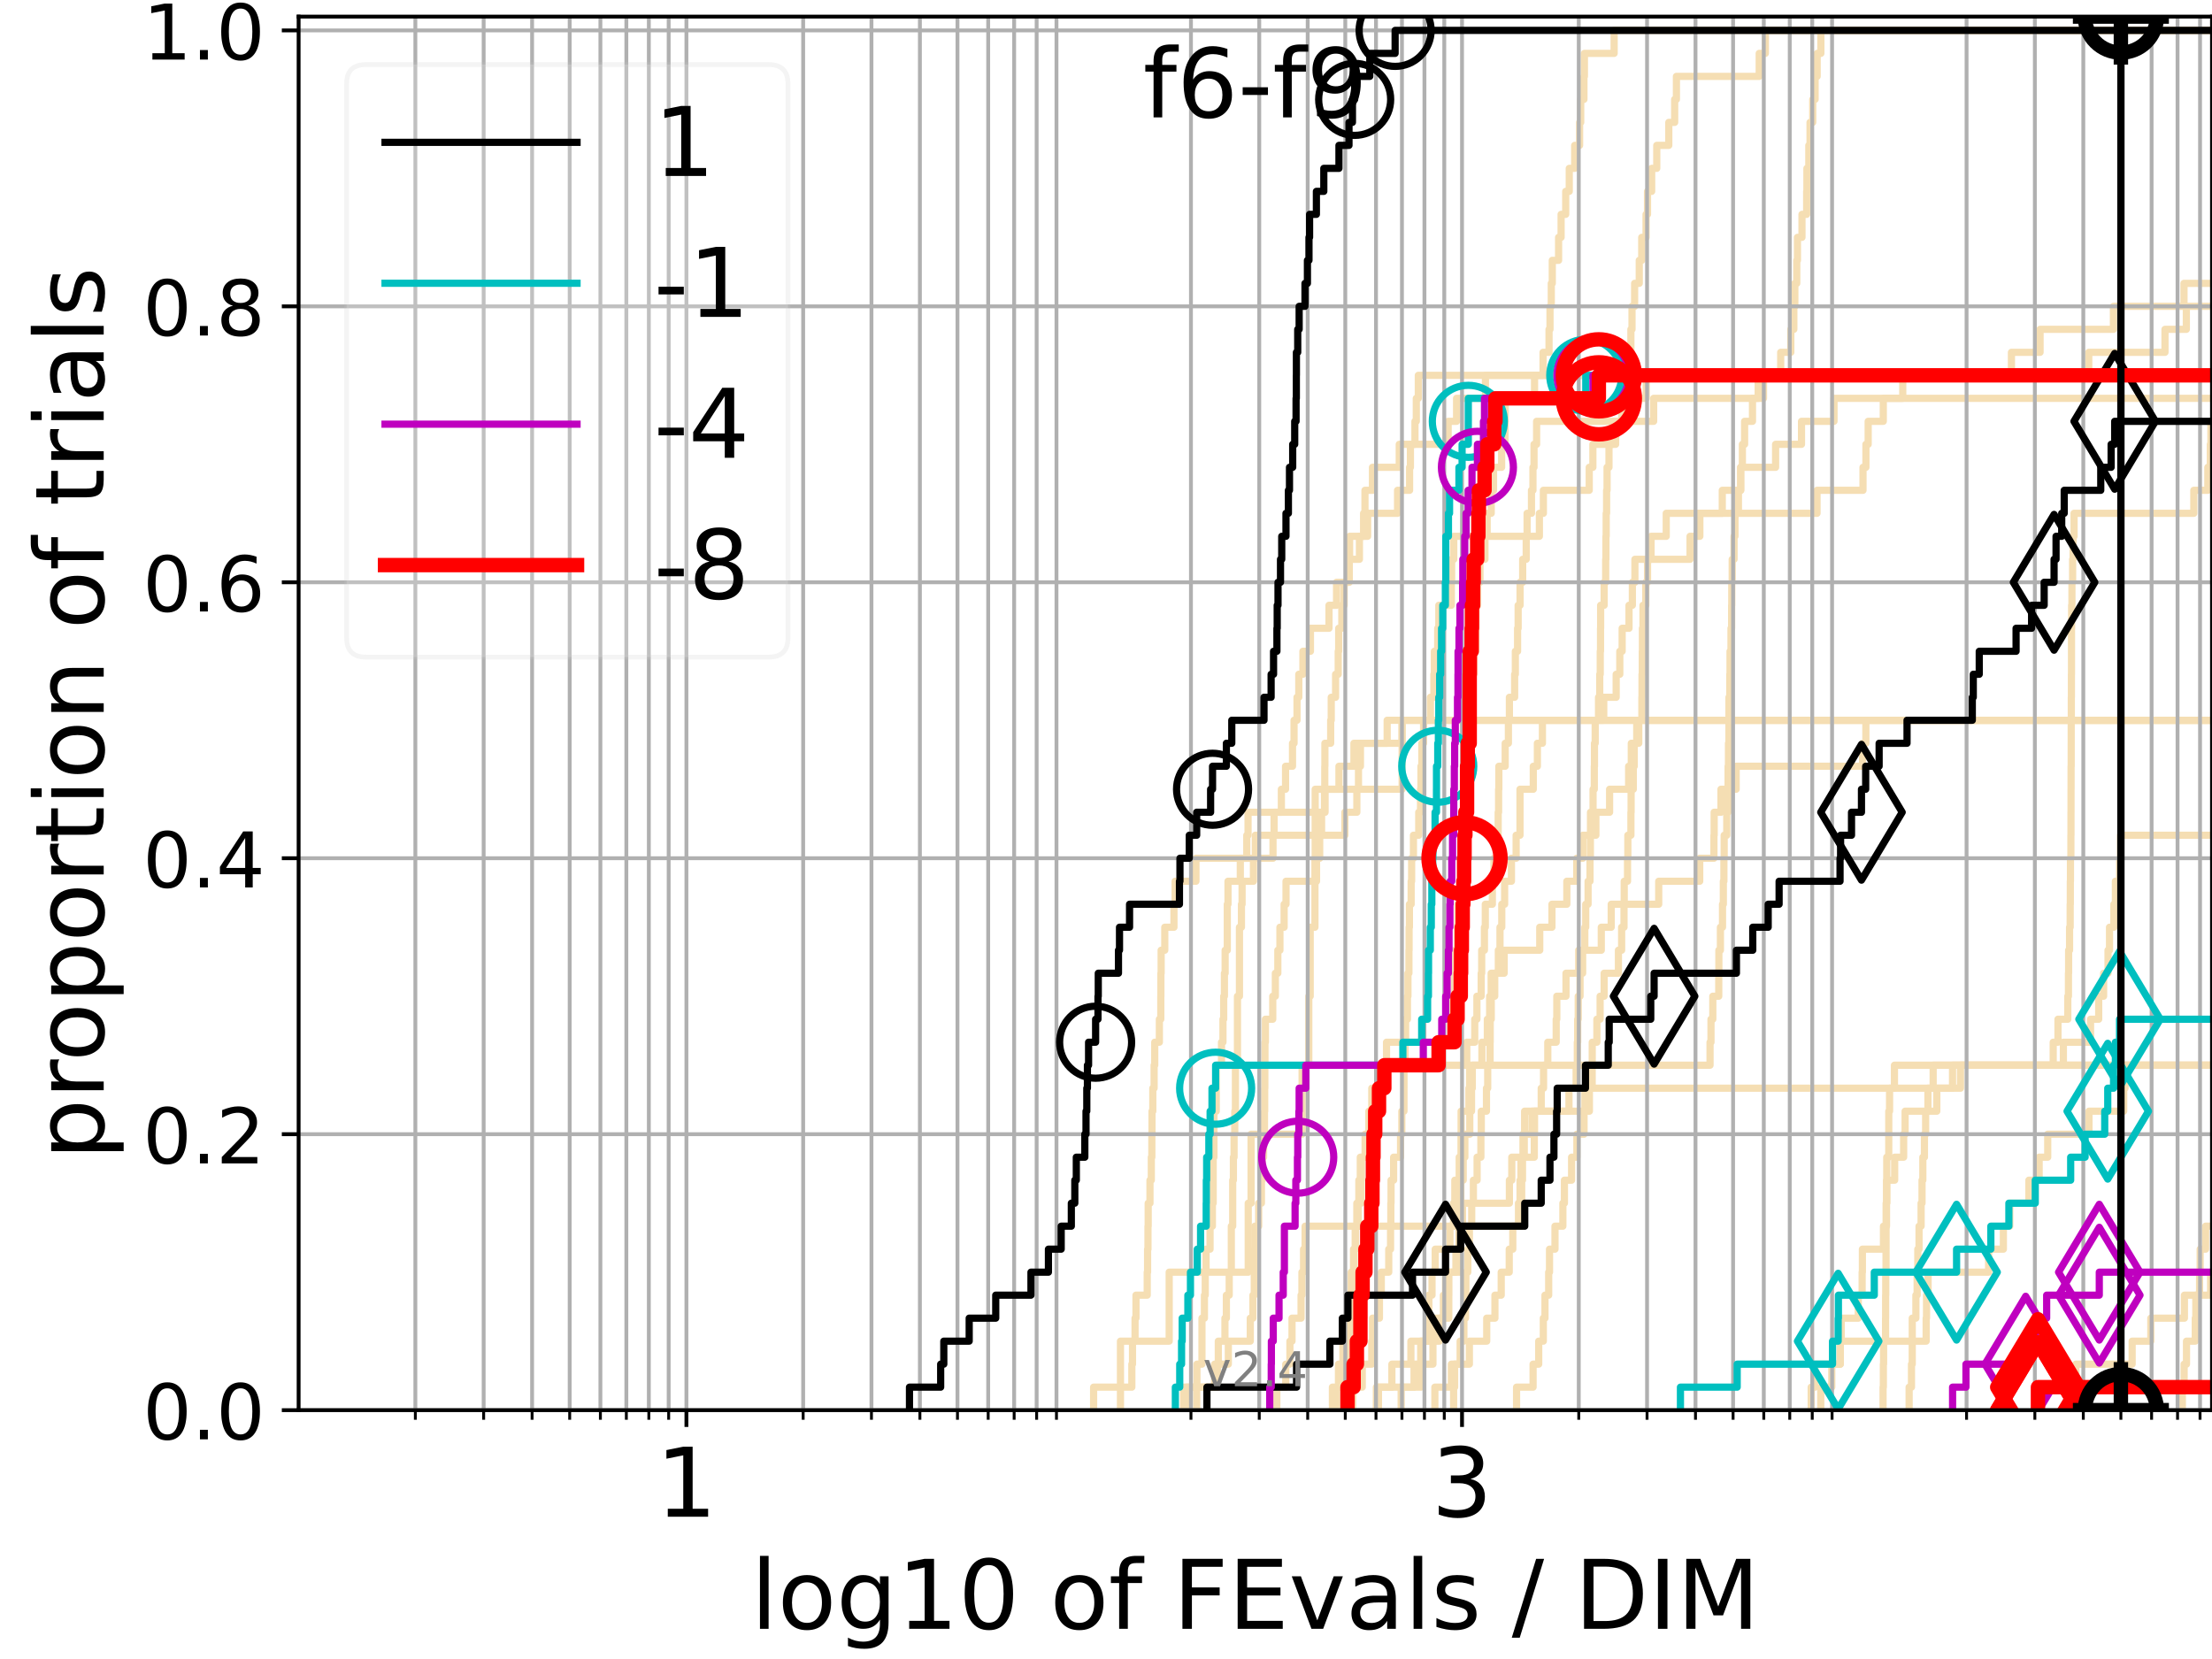 <?xml version="1.0" encoding="utf-8" standalone="no"?>
<!DOCTYPE svg PUBLIC "-//W3C//DTD SVG 1.1//EN"
  "http://www.w3.org/Graphics/SVG/1.1/DTD/svg11.dtd">
<!-- Created with matplotlib (https://matplotlib.org/) -->
<svg height="345.6pt" version="1.1" viewBox="0 0 460.8 345.6" width="460.8pt" xmlns="http://www.w3.org/2000/svg" xmlns:xlink="http://www.w3.org/1999/xlink">
 <defs>
  <style type="text/css">*{stroke-linecap:butt;stroke-linejoin:round;}</style>
 </defs>
 <g id="figure_1">
  <g id="patch_1">
   <path d="M 0 345.6 
L 460.8 345.6 
L 460.8 0 
L 0 0 
z
" style="fill:#ffffff;"/>
  </g>
  <g id="axes_1">
   <g id="patch_2">
    <path d="M 62.208 293.76 
L 460.8 293.76 
L 460.8 3.456 
L 62.208 3.456 
z
" style="fill:#ffffff;"/>
   </g>
   <g id="line2d_1">
    <path clip-path="url(#pda5a9bde1f)" d="M 246.566 293.76 
L 246.566 288.97 
L 249.34 288.97 
L 249.34 284.179 
L 250.391 284.179 
L 250.391 279.389 
L 250.391 279.389 
L 250.391 274.598 
L 250.905 274.598 
L 250.905 269.808 
L 251.074 269.808 
L 251.074 265.017 
L 251.243 265.017 
L 251.243 260.227 
L 252.075 260.227 
L 252.075 255.436 
L 252.565 255.436 
L 252.565 250.646 
L 252.727 250.646 
L 252.727 245.855 
L 252.727 245.855 
L 252.727 241.065 
L 252.888 241.065 
L 252.888 236.274 
L 252.888 236.274 
L 252.888 231.484 
L 253.367 231.484 
L 253.367 226.693 
L 253.367 226.693 
L 253.367 221.903 
L 254.459 221.903 
L 254.459 217.112 
L 254.765 217.112 
L 254.765 212.322 
L 254.917 212.322 
L 254.917 207.531 
L 255.068 207.531 
L 255.068 202.741 
L 255.219 202.741 
L 255.219 197.95 
L 255.667 197.95 
L 255.667 193.16 
L 255.667 193.16 
L 255.667 188.369 
L 255.816 188.369 
L 255.816 183.579 
L 258.38 183.579 
L 258.38 178.788 
L 259.728 178.788 
L 259.728 173.998 
L 259.992 173.998 
L 259.992 169.207 
L 276.036 169.207 
L 276.036 164.417 
L 278.928 164.417 
L 278.928 159.626 
L 282.052 159.626 
L 282.052 154.836 
L 288.971 154.836 
L 288.971 150.045 
L 288.971 150.045 
L 288.971 150.045 
L 460.8 150.045 
" style="fill:none;stroke:#f5deb3;stroke-linecap:square;stroke-width:1.5;"/>
   </g>
   <g id="line2d_2"/>
   <g id="line2d_3">
    <path clip-path="url(#pda5a9bde1f)" d="M 247.13 293.76 
L 247.13 288.97 
L 253.025 288.97 
L 253.025 284.179 
L 255.886 284.179 
L 255.886 279.389 
L 260.457 279.389 
L 260.457 274.598 
L 261.008 274.598 
L 261.008 269.808 
L 261.292 269.808 
L 261.292 265.017 
L 261.316 265.017 
L 261.316 260.227 
L 261.412 260.227 
L 261.412 255.436 
L 262.208 255.436 
L 262.208 250.646 
L 262.778 250.646 
L 262.778 245.855 
L 262.939 245.855 
L 262.939 241.065 
L 263.231 241.065 
L 263.231 236.274 
L 263.413 236.274 
L 263.413 231.484 
L 263.458 231.484 
L 263.458 226.693 
L 263.486 226.693 
L 263.486 221.903 
L 263.515 221.903 
L 263.515 217.112 
L 263.605 217.112 
L 263.605 212.322 
L 265.138 212.322 
L 265.138 207.531 
L 265.679 207.531 
L 265.679 202.741 
L 266.196 202.741 
L 266.196 197.95 
L 266.633 197.95 
L 266.633 193.16 
L 267.507 193.16 
L 267.507 188.369 
L 267.903 188.369 
L 267.903 183.579 
L 274.263 183.579 
L 274.263 178.788 
L 274.915 178.788 
L 274.915 173.998 
L 275.309 173.998 
L 275.309 169.207 
L 275.917 169.207 
L 275.917 164.417 
L 275.977 164.417 
L 275.977 159.626 
L 276 159.626 
L 276 154.836 
L 277.203 154.836 
L 277.203 150.045 
L 277.322 150.045 
L 277.322 145.255 
L 278.229 145.255 
L 278.229 140.464 
L 278.775 140.464 
L 278.775 135.674 
L 278.873 135.674 
L 278.873 130.883 
L 279.527 130.883 
L 279.527 126.093 
L 280.008 126.093 
L 280.008 121.302 
L 281.083 121.302 
L 281.083 116.512 
L 283.193 116.512 
L 283.193 111.721 
L 284.899 111.721 
L 284.899 106.931 
L 291.138 106.931 
L 291.138 102.14 
L 293.644 102.14 
L 293.644 97.35 
L 293.814 97.35 
L 293.814 92.559 
L 294.762 92.559 
L 294.762 87.769 
L 295.043 87.769 
L 295.043 82.978 
L 295.46 82.978 
L 295.46 78.188 
L 295.46 78.188 
L 295.46 78.188 
L 460.8 78.188 
" style="fill:none;stroke:#f5deb3;stroke-linecap:square;stroke-width:1.5;"/>
   </g>
   <g id="line2d_4">
    <path clip-path="url(#pda5a9bde1f)" d="M 291.889 293.76 
L 291.889 288.97 
L 296.017 288.97 
L 296.017 284.179 
L 298.507 284.179 
L 298.507 279.389 
L 298.942 279.389 
L 298.942 274.598 
L 301.81 274.598 
L 301.81 269.808 
L 301.827 269.808 
L 301.827 265.017 
L 303.294 265.017 
L 303.294 260.227 
L 303.925 260.227 
L 303.925 255.436 
L 303.939 255.436 
L 303.939 250.646 
L 304.318 250.646 
L 304.318 245.855 
L 304.812 245.855 
L 304.812 241.065 
L 305.156 241.065 
L 305.156 236.274 
L 306.182 236.274 
L 306.182 231.484 
L 306.546 231.484 
L 306.546 226.693 
L 306.705 226.693 
L 306.705 221.903 
L 308.708 221.903 
L 308.708 217.112 
L 309.843 217.112 
L 309.843 212.322 
L 310.321 212.322 
L 310.321 207.531 
L 310.637 207.531 
L 310.637 202.741 
L 313.342 202.741 
L 313.342 197.95 
L 320.758 197.95 
L 320.758 193.16 
L 323.302 193.16 
L 323.302 188.369 
L 326.399 188.369 
L 326.399 183.579 
L 328.468 183.579 
L 328.468 178.788 
L 329.732 178.788 
L 329.732 173.998 
L 332.455 173.998 
L 332.455 169.207 
L 335.307 169.207 
L 335.307 164.417 
L 339.276 164.417 
L 339.276 159.626 
L 339.83 159.626 
L 339.83 154.836 
L 341.387 154.836 
L 341.387 150.045 
L 341.387 150.045 
L 341.387 150.045 
L 460.8 150.045 
" style="fill:none;stroke:#f5deb3;stroke-linecap:square;stroke-width:1.5;"/>
   </g>
   <g id="line2d_5"/>
   <g id="line2d_6"/>
   <g id="line2d_7">
    <path clip-path="url(#pda5a9bde1f)" d="M 278.436 293.76 
L 278.436 288.97 
L 278.826 288.97 
L 278.826 284.179 
L 280.46 284.179 
L 280.46 279.389 
L 280.962 279.389 
L 280.962 274.598 
L 281.243 274.598 
L 281.243 269.808 
L 281.484 269.808 
L 281.484 265.017 
L 282.099 265.017 
L 282.099 260.227 
L 282.394 260.227 
L 282.394 255.436 
L 282.654 255.436 
L 282.654 250.646 
L 283.569 250.646 
L 283.569 245.855 
L 283.62 245.855 
L 283.62 241.065 
L 284.376 241.065 
L 284.376 236.274 
L 285.632 236.274 
L 285.632 231.484 
L 285.77 231.484 
L 285.77 226.693 
L 287.416 226.693 
L 287.416 221.903 
L 305.557 221.903 
L 305.557 217.112 
L 307.217 217.112 
L 307.217 212.322 
L 307.667 212.322 
L 307.667 207.531 
L 308.559 207.531 
L 308.559 202.741 
L 308.664 202.741 
L 308.664 197.95 
L 309.234 197.95 
L 309.234 193.16 
L 309.415 193.16 
L 309.415 188.369 
L 310.887 188.369 
L 310.887 183.579 
L 311.223 183.579 
L 311.223 178.788 
L 312.024 178.788 
L 312.024 173.998 
L 312.099 173.998 
L 312.099 169.207 
L 312.187 169.207 
L 312.187 164.417 
L 312.236 164.417 
L 312.236 159.626 
L 313.56 159.626 
L 313.56 154.836 
L 314.228 154.836 
L 314.228 150.045 
L 314.437 150.045 
L 314.437 145.255 
L 315.525 145.255 
L 315.525 140.464 
L 315.674 140.464 
L 315.674 135.674 
L 316.139 135.674 
L 316.139 130.883 
L 316.258 130.883 
L 316.258 126.093 
L 316.659 126.093 
L 316.659 121.302 
L 317.201 121.302 
L 317.201 116.512 
L 317.939 116.512 
L 317.939 111.721 
L 318.122 111.721 
L 318.122 106.931 
L 319.035 106.931 
L 319.035 102.14 
L 319.341 102.14 
L 319.341 97.35 
L 319.567 97.35 
L 319.567 92.559 
L 320.105 92.559 
L 320.105 87.769 
L 344.49 87.769 
L 344.49 82.978 
L 367.371 82.978 
L 367.371 78.188 
L 435.126 78.188 
L 435.126 73.397 
L 451.007 73.397 
L 451.007 68.607 
L 455.454 68.607 
L 455.454 63.816 
L 461.731 63.816 
L 461.731 59.026 
L 461.8 59.026 
" style="fill:none;stroke:#f5deb3;stroke-linecap:square;stroke-width:1.5;"/>
   </g>
   <g id="line2d_8">
    <path clip-path="url(#pda5a9bde1f)" d="M 392.276 293.76 
L 392.276 288.97 
L 392.339 288.97 
L 392.339 284.179 
L 392.387 284.179 
L 392.387 279.389 
L 392.797 279.389 
L 392.797 274.598 
L 392.811 274.598 
L 392.811 269.808 
L 392.838 269.808 
L 392.838 265.017 
L 392.897 265.017 
L 392.897 260.227 
L 392.899 260.227 
L 392.899 255.436 
L 392.916 255.436 
L 392.916 250.646 
L 393 250.646 
L 393 245.855 
L 393.046 245.855 
L 393.046 241.065 
L 393.462 241.065 
L 393.462 236.274 
L 393.464 236.274 
L 393.464 231.484 
L 393.631 231.484 
L 393.631 226.693 
L 394.649 226.693 
L 394.649 221.903 
L 394.649 221.903 
L 394.649 221.903 
L 460.8 221.903 
" style="fill:none;stroke:#f5deb3;stroke-linecap:square;stroke-width:1.5;"/>
   </g>
   <g id="line2d_9">
    <path clip-path="url(#pda5a9bde1f)" d="M 277.565 293.76 
L 277.565 288.97 
L 279.628 288.97 
L 279.628 284.179 
L 279.752 284.179 
L 279.752 279.389 
L 281.4 279.389 
L 281.4 274.598 
L 281.643 274.598 
L 281.643 269.808 
L 281.714 269.808 
L 281.714 265.017 
L 281.962 265.017 
L 281.962 260.227 
L 282.315 260.227 
L 282.315 255.436 
L 282.944 255.436 
L 282.944 250.646 
L 283.074 250.646 
L 283.074 245.855 
L 283.373 245.855 
L 283.373 241.065 
L 284.804 241.065 
L 284.804 236.274 
L 285.16 236.274 
L 285.16 231.484 
L 286.045 231.484 
L 286.045 226.693 
L 288.031 226.693 
L 288.031 221.903 
L 288.839 221.903 
L 288.839 217.112 
L 302.369 217.112 
L 302.369 212.322 
L 302.566 212.322 
L 302.566 207.531 
L 303.035 207.531 
L 303.035 202.741 
L 303.039 202.741 
L 303.039 197.95 
L 303.579 197.95 
L 303.579 193.16 
L 303.66 193.16 
L 303.66 188.369 
L 304.62 188.369 
L 304.62 183.579 
L 304.971 183.579 
L 304.971 178.788 
L 305.042 178.788 
L 305.042 173.998 
L 305.111 173.998 
L 305.111 169.207 
L 305.151 169.207 
L 305.151 164.417 
L 305.281 164.417 
L 305.281 159.626 
L 305.504 159.626 
L 305.504 154.836 
L 305.996 154.836 
L 305.996 150.045 
L 306.107 150.045 
L 306.107 145.255 
L 306.614 145.255 
L 306.614 140.464 
L 307.027 140.464 
L 307.027 135.674 
L 307.446 135.674 
L 307.446 130.883 
L 307.475 130.883 
L 307.475 126.093 
L 307.829 126.093 
L 307.829 121.302 
L 308.303 121.302 
L 308.303 116.512 
L 309.338 116.512 
L 309.338 111.721 
L 309.804 111.721 
L 309.804 106.931 
L 310.647 106.931 
L 310.647 102.14 
L 311.128 102.14 
L 311.128 97.35 
L 312.815 97.35 
L 312.815 92.559 
L 313.522 92.559 
L 313.522 87.769 
L 313.554 87.769 
L 313.554 82.978 
L 319.675 82.978 
L 319.675 78.188 
L 321.445 78.188 
L 321.445 73.397 
L 322.692 73.397 
L 322.692 68.607 
L 322.895 68.607 
L 322.895 63.816 
L 323.161 63.816 
L 323.161 59.026 
L 323.369 59.026 
L 323.369 54.235 
L 324.683 54.235 
L 324.683 49.445 
L 325.208 49.445 
L 325.208 44.654 
L 326.167 44.654 
L 326.167 39.864 
L 326.905 39.864 
L 326.905 35.073 
L 328.035 35.073 
L 328.035 30.283 
L 329.059 30.283 
L 329.059 25.492 
L 329.292 25.492 
L 329.292 20.702 
L 329.963 20.702 
L 329.963 15.911 
L 330.061 15.911 
L 330.061 11.121 
L 336.256 11.121 
L 336.256 6.33 
L 336.256 6.33 
L 336.256 6.33 
L 460.8 6.33 
" style="fill:none;stroke:#f5deb3;stroke-linecap:square;stroke-width:1.5;"/>
   </g>
   <g id="line2d_10">
    <path clip-path="url(#pda5a9bde1f)" d="M 454.624 293.76 
L 454.624 288.97 
L 454.997 288.97 
L 454.997 284.179 
L 455.487 284.179 
L 455.487 279.389 
L 457.314 279.389 
L 457.314 274.598 
L 457.43 274.598 
L 457.43 269.808 
L 458.213 269.808 
L 458.213 265.017 
L 458.331 265.017 
L 458.331 260.227 
L 459.469 260.227 
L 459.469 255.436 
L 461.8 255.436 
" style="fill:none;stroke:#f5deb3;stroke-linecap:square;stroke-width:1.5;"/>
   </g>
   <g id="line2d_11">
    <path clip-path="url(#pda5a9bde1f)" d="M 287.157 293.76 
L 287.157 288.97 
L 289.956 288.97 
L 289.956 284.179 
L 293.914 284.179 
L 293.914 279.389 
L 299.837 279.389 
L 299.837 274.598 
L 300.69 274.598 
L 300.69 269.808 
L 301.134 269.808 
L 301.134 265.017 
L 304.128 265.017 
L 304.128 260.227 
L 304.174 260.227 
L 304.174 255.436 
L 304.669 255.436 
L 304.669 250.646 
L 314.435 250.646 
L 314.435 245.855 
L 314.932 245.855 
L 314.932 241.065 
L 317.531 241.065 
L 317.531 236.274 
L 319.135 236.274 
L 319.135 231.484 
L 331.1 231.484 
L 331.1 226.693 
L 406.748 226.693 
L 406.748 221.903 
L 427.719 221.903 
L 427.719 217.112 
L 428.713 217.112 
L 428.713 212.322 
L 430.76 212.322 
L 430.76 207.531 
L 430.895 207.531 
L 430.895 202.741 
L 430.931 202.741 
L 430.931 197.95 
L 431.129 197.95 
L 431.129 193.16 
L 431.254 193.16 
L 431.254 188.369 
L 431.285 188.369 
L 431.285 183.579 
L 431.314 183.579 
L 431.314 178.788 
L 431.404 178.788 
L 431.404 173.998 
L 431.423 173.998 
L 431.423 169.207 
L 431.431 169.207 
L 431.431 164.417 
L 431.441 164.417 
L 431.441 159.626 
L 431.468 159.626 
L 431.468 154.836 
L 431.47 154.836 
L 431.47 150.045 
L 431.492 150.045 
L 431.492 145.255 
L 431.511 145.255 
L 431.511 140.464 
L 431.531 140.464 
L 431.531 135.674 
L 431.533 135.674 
L 431.533 130.883 
L 431.556 130.883 
L 431.556 126.093 
L 431.622 126.093 
L 431.622 121.302 
L 431.764 121.302 
L 431.764 116.512 
L 431.863 116.512 
L 431.863 111.721 
L 432.067 111.721 
L 432.067 106.931 
L 457.012 106.931 
L 457.012 102.14 
L 459.936 102.14 
L 459.936 97.35 
L 460.455 97.35 
L 460.455 92.559 
L 460.573 92.559 
L 460.573 87.769 
L 461.8 87.769 
" style="fill:none;stroke:#f5deb3;stroke-linecap:square;stroke-width:1.5;"/>
   </g>
   <g id="line2d_12">
    <path clip-path="url(#pda5a9bde1f)" d="M 249.289 293.76 
L 249.289 288.97 
L 253.637 288.97 
L 253.637 284.179 
L 253.794 284.179 
L 253.794 279.389 
L 255.176 279.389 
L 255.176 274.598 
L 255.476 274.598 
L 255.476 269.808 
L 256.068 269.808 
L 256.068 265.017 
L 256.506 265.017 
L 256.506 260.227 
L 256.506 260.227 
L 256.506 255.436 
L 256.794 255.436 
L 256.794 250.646 
L 256.794 250.646 
L 256.794 245.855 
L 256.938 245.855 
L 256.938 241.065 
L 257.081 241.065 
L 257.081 236.274 
L 257.223 236.274 
L 257.223 231.484 
L 257.365 231.484 
L 257.365 226.693 
L 257.365 226.693 
L 257.365 221.903 
L 257.787 221.903 
L 257.787 217.112 
L 257.787 217.112 
L 257.787 212.322 
L 257.787 212.322 
L 257.787 207.531 
L 258.203 207.531 
L 258.203 202.741 
L 258.203 202.741 
L 258.203 197.95 
L 258.203 197.95 
L 258.203 193.16 
L 258.615 193.16 
L 258.615 188.369 
L 258.751 188.369 
L 258.751 183.579 
L 261.117 183.579 
L 261.117 178.788 
L 265.192 178.788 
L 265.192 173.998 
L 280.163 173.998 
L 280.163 169.207 
L 282.657 169.207 
L 282.657 164.417 
L 282.999 164.417 
L 282.999 159.626 
L 283.405 159.626 
L 283.405 154.836 
L 292.072 154.836 
L 292.072 150.045 
L 292.072 150.045 
L 292.072 150.045 
L 460.8 150.045 
" style="fill:none;stroke:#f5deb3;stroke-linecap:square;stroke-width:1.5;"/>
   </g>
   <g id="line2d_13"/>
   <g id="line2d_14"/>
   <g id="line2d_15"/>
   <g id="line2d_16">
    <path clip-path="url(#pda5a9bde1f)" d="M 377.305 293.76 
L 377.305 288.97 
L 378.082 288.97 
L 378.082 284.179 
L 383.364 284.179 
L 383.364 279.389 
L 401.253 279.389 
L 401.253 274.598 
L 401.334 274.598 
L 401.334 269.808 
L 401.657 269.808 
L 401.657 265.017 
L 414.263 265.017 
L 414.263 260.227 
L 417.342 260.227 
L 417.342 255.436 
L 418.669 255.436 
L 418.669 250.646 
L 422.659 250.646 
L 422.659 245.855 
L 424.791 245.855 
L 424.791 241.065 
L 426.578 241.065 
L 426.578 236.274 
L 435.172 236.274 
L 435.172 231.484 
L 442.407 231.484 
L 442.407 226.693 
L 442.685 226.693 
L 442.685 221.903 
L 461.8 221.903 
" style="fill:none;stroke:#f5deb3;stroke-linecap:square;stroke-width:1.5;"/>
   </g>
   <g id="line2d_17">
    <path clip-path="url(#pda5a9bde1f)" d="M 379.302 293.76 
L 379.302 288.97 
L 381.594 288.97 
L 381.594 284.179 
L 383.36 284.179 
L 383.36 279.389 
L 383.559 279.389 
L 383.559 274.598 
L 387.115 274.598 
L 387.115 269.808 
L 387.919 269.808 
L 387.919 265.017 
L 387.971 265.017 
L 387.971 260.227 
L 392.362 260.227 
L 392.362 255.436 
L 392.994 255.436 
L 392.994 250.646 
L 393.064 250.646 
L 393.064 245.855 
L 394.693 245.855 
L 394.693 241.065 
L 396.564 241.065 
L 396.564 236.274 
L 396.869 236.274 
L 396.869 231.484 
L 403.472 231.484 
L 403.472 226.693 
L 408.405 226.693 
L 408.405 221.903 
L 429.84 221.903 
L 429.84 217.112 
L 435.502 217.112 
L 435.502 212.322 
L 437.198 212.322 
L 437.198 207.531 
L 438.221 207.531 
L 438.221 202.741 
L 439.139 202.741 
L 439.139 197.95 
L 439.452 197.95 
L 439.452 193.16 
L 440.357 193.16 
L 440.357 188.369 
L 440.673 188.369 
L 440.673 183.579 
L 441.558 183.579 
L 441.558 178.788 
L 441.751 178.788 
L 441.751 173.998 
L 441.751 173.998 
L 441.751 173.998 
L 460.8 173.998 
" style="fill:none;stroke:#f5deb3;stroke-linecap:square;stroke-width:1.5;"/>
   </g>
   <g id="line2d_18">
    <path clip-path="url(#pda5a9bde1f)" d="M 227.819 293.76 
L 227.819 288.97 
L 235.785 288.97 
L 235.785 284.179 
L 235.922 284.179 
L 235.922 279.389 
L 236.451 279.389 
L 236.451 274.598 
L 236.646 274.598 
L 236.646 269.808 
L 238.986 269.808 
L 238.986 265.017 
L 239.065 265.017 
L 239.065 260.227 
L 239.145 260.227 
L 239.145 255.436 
L 239.19 255.436 
L 239.19 250.646 
L 239.561 250.646 
L 239.561 245.855 
L 239.84 245.855 
L 239.84 241.065 
L 239.951 241.065 
L 239.951 236.274 
L 239.984 236.274 
L 239.984 231.484 
L 240.149 231.484 
L 240.149 226.693 
L 240.423 226.693 
L 240.423 221.903 
L 240.554 221.903 
L 240.554 217.112 
L 241.519 217.112 
L 241.519 212.322 
L 241.814 212.322 
L 241.814 207.531 
L 241.835 207.531 
L 241.835 202.741 
L 241.888 202.741 
L 241.888 197.95 
L 242.644 197.95 
L 242.644 193.16 
L 244.558 193.16 
L 244.558 188.369 
L 244.8 188.369 
L 244.8 183.579 
L 249.136 183.579 
L 249.136 178.788 
L 261.508 178.788 
L 261.508 173.998 
L 265.418 173.998 
L 265.418 169.207 
L 266.932 169.207 
L 266.932 164.417 
L 267.803 164.417 
L 267.803 159.626 
L 269.253 159.626 
L 269.253 154.836 
L 269.574 154.836 
L 269.574 150.045 
L 270.191 150.045 
L 270.191 145.255 
L 270.563 145.255 
L 270.563 140.464 
L 271.422 140.464 
L 271.422 135.674 
L 272.988 135.674 
L 272.988 130.883 
L 276.853 130.883 
L 276.853 126.093 
L 278.429 126.093 
L 278.429 121.302 
L 280.762 121.302 
L 280.762 116.512 
L 281.148 116.512 
L 281.148 111.721 
L 284.06 111.721 
L 284.06 106.931 
L 284.348 106.931 
L 284.348 102.14 
L 285.911 102.14 
L 285.911 97.35 
L 291.491 97.35 
L 291.491 92.559 
L 301.675 92.559 
L 301.675 87.769 
L 303.432 87.769 
L 303.432 82.978 
L 309.448 82.978 
L 309.448 78.188 
L 309.448 78.188 
L 309.448 78.188 
L 460.8 78.188 
" style="fill:none;stroke:#f5deb3;stroke-linecap:square;stroke-width:1.5;"/>
   </g>
   <g id="line2d_19"/>
   <g id="line2d_20">
    <path clip-path="url(#pda5a9bde1f)" d="M 298.909 293.76 
L 298.909 288.97 
L 302.348 288.97 
L 302.348 284.179 
L 306.097 284.179 
L 306.097 279.389 
L 309.711 279.389 
L 309.711 274.598 
L 311.423 274.598 
L 311.423 269.808 
L 312.732 269.808 
L 312.732 265.017 
L 314.4 265.017 
L 314.4 260.227 
L 315.144 260.227 
L 315.144 255.436 
L 316.327 255.436 
L 316.327 250.646 
L 316.653 250.646 
L 316.653 245.855 
L 316.844 245.855 
L 316.844 241.065 
L 319.624 241.065 
L 319.624 236.274 
L 319.671 236.274 
L 319.671 231.484 
L 321.066 231.484 
L 321.066 226.693 
L 321.552 226.693 
L 321.552 221.903 
L 322.434 221.903 
L 322.434 217.112 
L 324.185 217.112 
L 324.185 212.322 
L 324.312 212.322 
L 324.312 207.531 
L 326.227 207.531 
L 326.227 202.741 
L 328.873 202.741 
L 328.873 197.95 
L 333.577 197.95 
L 333.577 193.16 
L 335.648 193.16 
L 335.648 188.369 
L 345.541 188.369 
L 345.541 183.579 
L 354.084 183.579 
L 354.084 178.788 
L 357.044 178.788 
L 357.044 173.998 
L 357.091 173.998 
L 357.091 169.207 
L 358.511 169.207 
L 358.511 164.417 
L 361.672 164.417 
L 361.672 159.626 
L 387.999 159.626 
L 387.999 154.836 
L 388.696 154.836 
L 388.696 150.045 
L 388.696 150.045 
L 388.696 150.045 
L 460.8 150.045 
" style="fill:none;stroke:#f5deb3;stroke-linecap:square;stroke-width:1.5;"/>
   </g>
   <g id="line2d_21"/>
   <g id="line2d_22">
    <path clip-path="url(#pda5a9bde1f)" d="M 302.814 293.76 
L 302.814 288.97 
L 303.026 288.97 
L 303.026 284.179 
L 304.176 284.179 
L 304.176 279.389 
L 304.955 279.389 
L 304.955 274.598 
L 305.299 274.598 
L 305.299 269.808 
L 305.374 269.808 
L 305.374 265.017 
L 305.765 265.017 
L 305.765 260.227 
L 306.104 260.227 
L 306.104 255.436 
L 306.586 255.436 
L 306.586 250.646 
L 306.935 250.646 
L 306.935 245.855 
L 307.707 245.855 
L 307.707 241.065 
L 308.494 241.065 
L 308.494 236.274 
L 308.577 236.274 
L 308.577 231.484 
L 309.66 231.484 
L 309.66 226.693 
L 309.917 226.693 
L 309.917 221.903 
L 310.41 221.903 
L 310.41 217.112 
L 310.435 217.112 
L 310.435 212.322 
L 310.656 212.322 
L 310.656 207.531 
L 311.38 207.531 
L 311.38 202.741 
L 312.132 202.741 
L 312.132 197.95 
L 312.476 197.95 
L 312.476 193.16 
L 312.848 193.16 
L 312.848 188.369 
L 313.444 188.369 
L 313.444 183.579 
L 314.859 183.579 
L 314.859 178.788 
L 315.838 178.788 
L 315.838 173.998 
L 316.641 173.998 
L 316.641 169.207 
L 316.644 169.207 
L 316.644 164.417 
L 319.41 164.417 
L 319.41 159.626 
L 320.265 159.626 
L 320.265 154.836 
L 321.314 154.836 
L 321.314 150.045 
L 334.092 150.045 
L 334.092 145.255 
L 336.679 145.255 
L 336.679 140.464 
L 337.435 140.464 
L 337.435 135.674 
L 337.924 135.674 
L 337.924 130.883 
L 339.354 130.883 
L 339.354 126.093 
L 340.052 126.093 
L 340.052 121.302 
L 340.582 121.302 
L 340.582 116.512 
L 352.069 116.512 
L 352.069 111.721 
L 354.109 111.721 
L 354.109 106.931 
L 358.781 106.931 
L 358.781 102.14 
L 362.613 102.14 
L 362.613 97.35 
L 369.89 97.35 
L 369.89 92.559 
L 375.287 92.559 
L 375.287 87.769 
L 382.057 87.769 
L 382.057 82.978 
L 382.057 82.978 
L 382.057 82.978 
L 460.8 82.978 
" style="fill:none;stroke:#f5deb3;stroke-linecap:square;stroke-width:1.5;"/>
   </g>
   <g id="line2d_23">
    <path clip-path="url(#pda5a9bde1f)" d="M 423.951 293.76 
L 423.951 288.97 
L 432.432 288.97 
L 432.432 284.179 
L 444.166 284.179 
L 444.166 279.389 
L 448.057 279.389 
L 448.057 274.598 
L 455.054 274.598 
L 455.054 269.808 
L 460.517 269.808 
L 460.517 265.017 
L 460.517 265.017 
L 460.517 265.017 
L 460.8 265.017 
" style="fill:none;stroke:#f5deb3;stroke-linecap:square;stroke-width:1.5;"/>
   </g>
   <g id="line2d_24">
    <path clip-path="url(#pda5a9bde1f)" d="M 286.726 293.76 
L 286.726 288.97 
L 294.575 288.97 
L 294.575 284.179 
L 295.959 284.179 
L 295.959 279.389 
L 297.625 279.389 
L 297.625 274.598 
L 297.657 274.598 
L 297.657 269.808 
L 298.317 269.808 
L 298.317 265.017 
L 298.981 265.017 
L 298.981 260.227 
L 302.052 260.227 
L 302.052 255.436 
L 302.801 255.436 
L 302.801 250.646 
L 303.068 250.646 
L 303.068 245.855 
L 303.977 245.855 
L 303.977 241.065 
L 304.358 241.065 
L 304.358 236.274 
L 304.373 236.274 
L 304.373 231.484 
L 305.996 231.484 
L 305.996 226.693 
L 306.146 226.693 
L 306.146 221.903 
L 356.232 221.903 
L 356.232 217.112 
L 356.431 217.112 
L 356.431 212.322 
L 356.809 212.322 
L 356.809 207.531 
L 358.048 207.531 
L 358.048 202.741 
L 358.071 202.741 
L 358.071 197.95 
L 358.394 197.95 
L 358.394 193.16 
L 358.83 193.16 
L 358.83 188.369 
L 359.003 188.369 
L 359.003 183.579 
L 359.121 183.579 
L 359.121 178.788 
L 359.178 178.788 
L 359.178 173.998 
L 359.719 173.998 
L 359.719 169.207 
L 359.985 169.207 
L 359.985 164.417 
L 359.989 164.417 
L 359.989 159.626 
L 360.073 159.626 
L 360.073 154.836 
L 360.17 154.836 
L 360.17 150.045 
L 360.176 150.045 
L 360.176 145.255 
L 360.345 145.255 
L 360.345 140.464 
L 360.397 140.464 
L 360.397 135.674 
L 360.599 135.674 
L 360.599 130.883 
L 360.732 130.883 
L 360.732 126.093 
L 360.763 126.093 
L 360.763 121.302 
L 360.852 121.302 
L 360.852 116.512 
L 361.237 116.512 
L 361.237 111.721 
L 361.429 111.721 
L 361.429 106.931 
L 362.145 106.931 
L 362.145 102.14 
L 362.625 102.14 
L 362.625 97.35 
L 362.97 97.35 
L 362.97 92.559 
L 363.433 92.559 
L 363.433 87.769 
L 365.073 87.769 
L 365.073 82.978 
L 366.262 82.978 
L 366.262 78.188 
L 370.951 78.188 
L 370.951 73.397 
L 373.057 73.397 
L 373.057 68.607 
L 373.69 68.607 
L 373.69 63.816 
L 373.902 63.816 
L 373.902 59.026 
L 374.299 59.026 
L 374.299 54.235 
L 374.444 54.235 
L 374.444 49.445 
L 375.385 49.445 
L 375.385 44.654 
L 376.36 44.654 
L 376.36 39.864 
L 376.414 39.864 
L 376.414 35.073 
L 376.809 35.073 
L 376.809 30.283 
L 377.066 30.283 
L 377.066 25.492 
L 377.624 25.492 
L 377.624 20.702 
L 378.12 20.702 
L 378.12 15.911 
L 378.546 15.911 
L 378.546 11.121 
L 379.323 11.121 
L 379.323 6.33 
L 379.323 6.33 
L 379.323 6.33 
L 460.8 6.33 
" style="fill:none;stroke:#f5deb3;stroke-linecap:square;stroke-width:1.5;"/>
   </g>
   <g id="line2d_25">
    <path clip-path="url(#pda5a9bde1f)" d="M 397.705 293.76 
L 397.705 288.97 
L 398.198 288.97 
L 398.198 284.179 
L 398.356 284.179 
L 398.356 279.389 
L 398.357 279.389 
L 398.357 274.598 
L 399.114 274.598 
L 399.114 269.808 
L 399.374 269.808 
L 399.374 265.017 
L 399.513 265.017 
L 399.513 260.227 
L 399.772 260.227 
L 399.772 255.436 
L 400.199 255.436 
L 400.199 250.646 
L 400.394 250.646 
L 400.394 245.855 
L 400.561 245.855 
L 400.561 241.065 
L 400.896 241.065 
L 400.896 236.274 
L 401.144 236.274 
L 401.144 231.484 
L 401.622 231.484 
L 401.622 226.693 
L 402.711 226.693 
L 402.711 221.903 
L 402.711 221.903 
L 402.711 221.903 
L 460.8 221.903 
" style="fill:none;stroke:#f5deb3;stroke-linecap:square;stroke-width:1.5;"/>
   </g>
   <g id="line2d_26">
    <path clip-path="url(#pda5a9bde1f)" d="M 315.927 293.76 
L 315.927 288.97 
L 319.37 288.97 
L 319.37 284.179 
L 320.542 284.179 
L 320.542 279.389 
L 321.502 279.389 
L 321.502 274.598 
L 321.849 274.598 
L 321.849 269.808 
L 322.619 269.808 
L 322.619 265.017 
L 322.794 265.017 
L 322.794 260.227 
L 323.932 260.227 
L 323.932 255.436 
L 325.575 255.436 
L 325.575 250.646 
L 325.898 250.646 
L 325.898 245.855 
L 327.392 245.855 
L 327.392 241.065 
L 328.494 241.065 
L 328.494 236.274 
L 329.985 236.274 
L 329.985 231.484 
L 330.17 231.484 
L 330.17 226.693 
L 331.678 226.693 
L 331.678 221.903 
L 331.692 221.903 
L 331.692 217.112 
L 332.66 217.112 
L 332.66 212.322 
L 333.333 212.322 
L 333.333 207.531 
L 334.174 207.531 
L 334.174 202.741 
L 337.146 202.741 
L 337.146 197.95 
L 337.815 197.95 
L 337.815 193.16 
L 338.312 193.16 
L 338.312 188.369 
L 338.354 188.369 
L 338.354 183.579 
L 339.043 183.579 
L 339.043 178.788 
L 339.112 178.788 
L 339.112 173.998 
L 339.752 173.998 
L 339.752 169.207 
L 339.79 169.207 
L 339.79 164.417 
L 340.246 164.417 
L 340.246 159.626 
L 340.444 159.626 
L 340.444 154.836 
L 340.965 154.836 
L 340.965 150.045 
L 342.031 150.045 
L 342.031 145.255 
L 342.06 145.255 
L 342.06 140.464 
L 342.116 140.464 
L 342.116 135.674 
L 342.147 135.674 
L 342.147 130.883 
L 342.265 130.883 
L 342.265 126.093 
L 342.85 126.093 
L 342.85 121.302 
L 343.213 121.302 
L 343.213 116.512 
L 343.945 116.512 
L 343.945 111.721 
L 347.108 111.721 
L 347.108 106.931 
L 378.519 106.931 
L 378.519 102.14 
L 388.097 102.14 
L 388.097 97.35 
L 388.707 97.35 
L 388.707 92.559 
L 389.175 92.559 
L 389.175 87.769 
L 392.324 87.769 
L 392.324 82.978 
L 396.378 82.978 
L 396.378 78.188 
L 419.019 78.188 
L 419.019 73.397 
L 424.982 73.397 
L 424.982 68.607 
L 440.267 68.607 
L 440.267 63.816 
L 454.968 63.816 
L 454.968 59.026 
L 454.968 59.026 
L 454.968 59.026 
L 460.8 59.026 
" style="fill:none;stroke:#f5deb3;stroke-linecap:square;stroke-width:1.5;"/>
   </g>
   <g id="line2d_27">
    <path clip-path="url(#pda5a9bde1f)" d="M 281.785 293.76 
L 281.785 288.97 
L 283.782 288.97 
L 283.782 284.179 
L 285.764 284.179 
L 285.764 279.389 
L 285.92 279.389 
L 285.92 274.598 
L 287.364 274.598 
L 287.364 269.808 
L 287.746 269.808 
L 287.746 265.017 
L 289.301 265.017 
L 289.301 260.227 
L 289.681 260.227 
L 289.681 255.436 
L 289.737 255.436 
L 289.737 250.646 
L 289.78 250.646 
L 289.78 245.855 
L 290.316 245.855 
L 290.316 241.065 
L 291.765 241.065 
L 291.765 236.274 
L 292.025 236.274 
L 292.025 231.484 
L 292.473 231.484 
L 292.473 226.693 
L 292.478 226.693 
L 292.478 221.903 
L 292.717 221.903 
L 292.717 217.112 
L 292.813 217.112 
L 292.813 212.322 
L 293.194 212.322 
L 293.194 207.531 
L 293.303 207.531 
L 293.303 202.741 
L 293.505 202.741 
L 293.505 197.95 
L 293.539 197.95 
L 293.539 193.16 
L 293.608 193.16 
L 293.608 188.369 
L 293.969 188.369 
L 293.969 183.579 
L 294.068 183.579 
L 294.068 178.788 
L 294.447 178.788 
L 294.447 173.998 
L 295.548 173.998 
L 295.548 169.207 
L 295.923 169.207 
L 295.923 164.417 
L 296.01 164.417 
L 296.01 159.626 
L 296.191 159.626 
L 296.191 154.836 
L 296.561 154.836 
L 296.561 150.045 
L 297.982 150.045 
L 297.982 145.255 
L 298.699 145.255 
L 298.699 140.464 
L 298.806 140.464 
L 298.806 135.674 
L 299.502 135.674 
L 299.502 130.883 
L 299.734 130.883 
L 299.734 126.093 
L 302.337 126.093 
L 302.337 121.302 
L 302.399 121.302 
L 302.399 116.512 
L 302.846 116.512 
L 302.846 111.721 
L 320.683 111.721 
L 320.683 106.931 
L 321.515 106.931 
L 321.515 102.14 
L 331.067 102.14 
L 331.067 97.35 
L 331.826 97.35 
L 331.826 92.559 
L 335.934 92.559 
L 335.934 87.769 
L 337.952 87.769 
L 337.952 82.978 
L 342.941 82.978 
L 342.941 78.188 
L 342.941 78.188 
L 342.941 78.188 
L 460.8 78.188 
" style="fill:none;stroke:#f5deb3;stroke-linecap:square;stroke-width:1.5;"/>
   </g>
   <g id="line2d_28">
    <path clip-path="url(#pda5a9bde1f)" d="M 265.986 293.76 
L 265.986 288.97 
L 267.848 288.97 
L 267.848 284.179 
L 268.712 284.179 
L 268.712 279.389 
L 269.152 279.389 
L 269.152 274.598 
L 271.036 274.598 
L 271.036 269.808 
L 271.218 269.808 
L 271.218 265.017 
L 271.557 265.017 
L 271.557 260.227 
L 271.879 260.227 
L 271.879 255.436 
L 316.942 255.436 
L 316.942 250.646 
L 316.995 250.646 
L 316.995 245.855 
L 317.162 245.855 
L 317.162 241.065 
L 317.269 241.065 
L 317.269 236.274 
L 317.603 236.274 
L 317.603 231.484 
L 326.847 231.484 
L 326.847 226.693 
L 328.34 226.693 
L 328.34 221.903 
L 328.586 221.903 
L 328.586 217.112 
L 328.661 217.112 
L 328.661 212.322 
L 328.773 212.322 
L 328.773 207.531 
L 329.151 207.531 
L 329.151 202.741 
L 329.694 202.741 
L 329.694 197.95 
L 330.144 197.95 
L 330.144 193.16 
L 330.335 193.16 
L 330.335 188.369 
L 330.826 188.369 
L 330.826 183.579 
L 331.228 183.579 
L 331.228 178.788 
L 331.301 178.788 
L 331.301 173.998 
L 331.332 173.998 
L 331.332 169.207 
L 331.864 169.207 
L 331.864 164.417 
L 332.122 164.417 
L 332.122 159.626 
L 332.157 159.626 
L 332.157 154.836 
L 332.308 154.836 
L 332.308 150.045 
L 333.003 150.045 
L 333.003 145.255 
L 333.254 145.255 
L 333.254 140.464 
L 333.359 140.464 
L 333.359 135.674 
L 333.419 135.674 
L 333.419 130.883 
L 333.443 130.883 
L 333.443 126.093 
L 334.172 126.093 
L 334.172 121.302 
L 334.493 121.302 
L 334.493 116.512 
L 334.545 116.512 
L 334.545 111.721 
L 334.598 111.721 
L 334.598 106.931 
L 334.685 106.931 
L 334.685 102.14 
L 334.782 102.14 
L 334.782 97.35 
L 335.181 97.35 
L 335.181 92.559 
L 336.566 92.559 
L 336.566 87.769 
L 337.838 87.769 
L 337.838 82.978 
L 337.975 82.978 
L 337.975 78.188 
L 339.673 78.188 
L 339.673 73.397 
L 339.745 73.397 
L 339.745 68.607 
L 339.978 68.607 
L 339.978 63.816 
L 340.522 63.816 
L 340.522 59.026 
L 341.485 59.026 
L 341.485 54.235 
L 342.005 54.235 
L 342.005 49.445 
L 342.904 49.445 
L 342.904 44.654 
L 343.208 44.654 
L 343.208 39.864 
L 344.073 39.864 
L 344.073 35.073 
L 345.134 35.073 
L 345.134 30.283 
L 347.642 30.283 
L 347.642 25.492 
L 348.864 25.492 
L 348.864 20.702 
L 349.229 20.702 
L 349.229 15.911 
L 366.475 15.911 
L 366.475 11.121 
L 367.76 11.121 
L 367.76 6.33 
L 367.76 6.33 
L 367.76 6.33 
L 460.8 6.33 
" style="fill:none;stroke:#f5deb3;stroke-linecap:square;stroke-width:1.5;"/>
   </g>
   <g id="line2d_29">
    <path clip-path="url(#pda5a9bde1f)" d="M 233.414 293.76 
L 233.414 288.97 
L 233.414 288.97 
L 233.414 284.179 
L 233.414 284.179 
L 233.414 279.389 
L 243.564 279.389 
L 243.564 274.598 
L 243.564 274.598 
L 243.564 269.808 
L 243.564 269.808 
L 243.564 265.017 
L 260.029 265.017 
L 260.029 260.227 
L 260.029 260.227 
L 260.029 255.436 
L 260.029 255.436 
L 260.029 250.646 
L 260.623 250.646 
L 260.623 245.855 
L 260.623 245.855 
L 260.623 241.065 
L 260.623 241.065 
L 260.623 236.274 
L 271.254 236.274 
L 271.254 231.484 
L 271.254 231.484 
L 271.254 226.693 
L 271.254 226.693 
L 271.254 221.903 
L 272.645 221.903 
L 272.645 217.112 
L 272.645 217.112 
L 272.645 212.322 
L 272.645 212.322 
L 272.645 207.531 
L 272.94 207.531 
L 272.94 202.741 
L 272.94 202.741 
L 272.94 197.95 
L 272.94 197.95 
L 272.94 193.16 
L 273.925 193.16 
L 273.925 188.369 
L 273.925 188.369 
L 273.925 183.579 
L 273.925 183.579 
L 273.925 178.788 
L 273.975 178.788 
L 273.975 173.998 
L 273.975 173.998 
L 273.975 169.207 
L 273.975 169.207 
L 273.975 164.417 
L 292.09 164.417 
L 292.09 159.626 
L 292.09 159.626 
L 292.09 154.836 
L 292.09 154.836 
L 292.09 150.045 
L 292.09 150.045 
L 292.09 150.045 
L 460.8 150.045 
" style="fill:none;stroke:#f5deb3;stroke-linecap:square;stroke-width:1.5;"/>
   </g>
   <g id="line2d_30"/>
   <g id="matplotlib.axis_1">
    <g id="xtick_1">
     <g id="line2d_31">
      <path clip-path="url(#pda5a9bde1f)" d="M 142.994 293.76 
L 142.994 3.456 
" style="fill:none;stroke:#b0b0b0;stroke-linecap:square;stroke-width:0.8;"/>
     </g>
     <g id="line2d_32">
      <defs>
       <path d="M 0 0 
L 0 3.5 
" id="mec3c0c4ba1" style="stroke:#000000;stroke-width:0.8;"/>
      </defs>
      <g>
       <use style="stroke:#000000;stroke-width:0.8;" x="142.994" xlink:href="#mec3c0c4ba1" y="293.76"/>
      </g>
     </g>
     <g id="text_1">
      <!-- 1 -->
      <g transform="translate(136.632 315.957)scale(0.2 -0.2)">
       <defs>
        <path d="M 12.406 8.297 
L 28.516 8.297 
L 28.516 63.922 
L 10.984 60.406 
L 10.984 69.391 
L 28.422 72.906 
L 38.281 72.906 
L 38.281 8.297 
L 54.391 8.297 
L 54.391 0 
L 12.406 0 
z
" id="DejaVuSans-49"/>
       </defs>
       <use xlink:href="#DejaVuSans-49"/>
      </g>
     </g>
    </g>
    <g id="xtick_2">
     <g id="line2d_33">
      <path clip-path="url(#pda5a9bde1f)" d="M 304.566 293.76 
L 304.566 3.456 
" style="fill:none;stroke:#b0b0b0;stroke-linecap:square;stroke-width:0.8;"/>
     </g>
     <g id="line2d_34">
      <g>
       <use style="stroke:#000000;stroke-width:0.8;" x="304.566" xlink:href="#mec3c0c4ba1" y="293.76"/>
      </g>
     </g>
     <g id="text_2">
      <!-- 3 -->
      <g transform="translate(298.204 315.957)scale(0.2 -0.2)">
       <defs>
        <path d="M 40.578 39.312 
Q 47.656 37.797 51.625 33 
Q 55.609 28.219 55.609 21.188 
Q 55.609 10.406 48.188 4.484 
Q 40.766 -1.422 27.094 -1.422 
Q 22.516 -1.422 17.656 -0.516 
Q 12.797 0.391 7.625 2.203 
L 7.625 11.719 
Q 11.719 9.328 16.594 8.109 
Q 21.484 6.891 26.812 6.891 
Q 36.078 6.891 40.938 10.547 
Q 45.797 14.203 45.797 21.188 
Q 45.797 27.641 41.281 31.266 
Q 36.766 34.906 28.719 34.906 
L 20.219 34.906 
L 20.219 43.016 
L 29.109 43.016 
Q 36.375 43.016 40.234 45.922 
Q 44.094 48.828 44.094 54.297 
Q 44.094 59.906 40.109 62.906 
Q 36.141 65.922 28.719 65.922 
Q 24.656 65.922 20.016 65.031 
Q 15.375 64.156 9.812 62.312 
L 9.812 71.094 
Q 15.438 72.656 20.344 73.438 
Q 25.25 74.219 29.594 74.219 
Q 40.828 74.219 47.359 69.109 
Q 53.906 64.016 53.906 55.328 
Q 53.906 49.266 50.438 45.094 
Q 46.969 40.922 40.578 39.312 
z
" id="DejaVuSans-51"/>
       </defs>
       <use xlink:href="#DejaVuSans-51"/>
      </g>
     </g>
    </g>
    <g id="xtick_3">
     <g id="line2d_35">
      <path clip-path="url(#pda5a9bde1f)" d="M 86.527 293.76 
L 86.527 3.456 
" style="fill:none;stroke:#b0b0b0;stroke-linecap:square;stroke-width:0.8;"/>
     </g>
     <g id="line2d_36">
      <defs>
       <path d="M 0 0 
L 0 2 
" id="mf70a0c2d2f" style="stroke:#000000;stroke-width:0.6;"/>
      </defs>
      <g>
       <use style="stroke:#000000;stroke-width:0.6;" x="86.527" xlink:href="#mf70a0c2d2f" y="293.76"/>
      </g>
     </g>
    </g>
    <g id="xtick_4">
     <g id="line2d_37">
      <path clip-path="url(#pda5a9bde1f)" d="M 100.753 293.76 
L 100.753 3.456 
" style="fill:none;stroke:#b0b0b0;stroke-linecap:square;stroke-width:0.8;"/>
     </g>
     <g id="line2d_38">
      <g>
       <use style="stroke:#000000;stroke-width:0.6;" x="100.753" xlink:href="#mf70a0c2d2f" y="293.76"/>
      </g>
     </g>
    </g>
    <g id="xtick_5">
     <g id="line2d_39">
      <path clip-path="url(#pda5a9bde1f)" d="M 110.846 293.76 
L 110.846 3.456 
" style="fill:none;stroke:#b0b0b0;stroke-linecap:square;stroke-width:0.8;"/>
     </g>
     <g id="line2d_40">
      <g>
       <use style="stroke:#000000;stroke-width:0.6;" x="110.846" xlink:href="#mf70a0c2d2f" y="293.76"/>
      </g>
     </g>
    </g>
    <g id="xtick_6">
     <g id="line2d_41">
      <path clip-path="url(#pda5a9bde1f)" d="M 118.675 293.76 
L 118.675 3.456 
" style="fill:none;stroke:#b0b0b0;stroke-linecap:square;stroke-width:0.8;"/>
     </g>
     <g id="line2d_42">
      <g>
       <use style="stroke:#000000;stroke-width:0.6;" x="118.675" xlink:href="#mf70a0c2d2f" y="293.76"/>
      </g>
     </g>
    </g>
    <g id="xtick_7">
     <g id="line2d_43">
      <path clip-path="url(#pda5a9bde1f)" d="M 125.072 293.76 
L 125.072 3.456 
" style="fill:none;stroke:#b0b0b0;stroke-linecap:square;stroke-width:0.8;"/>
     </g>
     <g id="line2d_44">
      <g>
       <use style="stroke:#000000;stroke-width:0.6;" x="125.072" xlink:href="#mf70a0c2d2f" y="293.76"/>
      </g>
     </g>
    </g>
    <g id="xtick_8">
     <g id="line2d_45">
      <path clip-path="url(#pda5a9bde1f)" d="M 130.48 293.76 
L 130.48 3.456 
" style="fill:none;stroke:#b0b0b0;stroke-linecap:square;stroke-width:0.8;"/>
     </g>
     <g id="line2d_46">
      <g>
       <use style="stroke:#000000;stroke-width:0.6;" x="130.48" xlink:href="#mf70a0c2d2f" y="293.76"/>
      </g>
     </g>
    </g>
    <g id="xtick_9">
     <g id="line2d_47">
      <path clip-path="url(#pda5a9bde1f)" d="M 135.165 293.76 
L 135.165 3.456 
" style="fill:none;stroke:#b0b0b0;stroke-linecap:square;stroke-width:0.8;"/>
     </g>
     <g id="line2d_48">
      <g>
       <use style="stroke:#000000;stroke-width:0.6;" x="135.165" xlink:href="#mf70a0c2d2f" y="293.76"/>
      </g>
     </g>
    </g>
    <g id="xtick_10">
     <g id="line2d_49">
      <path clip-path="url(#pda5a9bde1f)" d="M 139.297 293.76 
L 139.297 3.456 
" style="fill:none;stroke:#b0b0b0;stroke-linecap:square;stroke-width:0.8;"/>
     </g>
     <g id="line2d_50">
      <g>
       <use style="stroke:#000000;stroke-width:0.6;" x="139.297" xlink:href="#mf70a0c2d2f" y="293.76"/>
      </g>
     </g>
    </g>
    <g id="xtick_11">
     <g id="line2d_51">
      <path clip-path="url(#pda5a9bde1f)" d="M 167.313 293.76 
L 167.313 3.456 
" style="fill:none;stroke:#b0b0b0;stroke-linecap:square;stroke-width:0.8;"/>
     </g>
     <g id="line2d_52">
      <g>
       <use style="stroke:#000000;stroke-width:0.6;" x="167.313" xlink:href="#mf70a0c2d2f" y="293.76"/>
      </g>
     </g>
    </g>
    <g id="xtick_12">
     <g id="line2d_53">
      <path clip-path="url(#pda5a9bde1f)" d="M 181.539 293.76 
L 181.539 3.456 
" style="fill:none;stroke:#b0b0b0;stroke-linecap:square;stroke-width:0.8;"/>
     </g>
     <g id="line2d_54">
      <g>
       <use style="stroke:#000000;stroke-width:0.6;" x="181.539" xlink:href="#mf70a0c2d2f" y="293.76"/>
      </g>
     </g>
    </g>
    <g id="xtick_13">
     <g id="line2d_55">
      <path clip-path="url(#pda5a9bde1f)" d="M 191.632 293.76 
L 191.632 3.456 
" style="fill:none;stroke:#b0b0b0;stroke-linecap:square;stroke-width:0.8;"/>
     </g>
     <g id="line2d_56">
      <g>
       <use style="stroke:#000000;stroke-width:0.6;" x="191.632" xlink:href="#mf70a0c2d2f" y="293.76"/>
      </g>
     </g>
    </g>
    <g id="xtick_14">
     <g id="line2d_57">
      <path clip-path="url(#pda5a9bde1f)" d="M 199.461 293.76 
L 199.461 3.456 
" style="fill:none;stroke:#b0b0b0;stroke-linecap:square;stroke-width:0.8;"/>
     </g>
     <g id="line2d_58">
      <g>
       <use style="stroke:#000000;stroke-width:0.6;" x="199.461" xlink:href="#mf70a0c2d2f" y="293.76"/>
      </g>
     </g>
    </g>
    <g id="xtick_15">
     <g id="line2d_59">
      <path clip-path="url(#pda5a9bde1f)" d="M 205.858 293.76 
L 205.858 3.456 
" style="fill:none;stroke:#b0b0b0;stroke-linecap:square;stroke-width:0.8;"/>
     </g>
     <g id="line2d_60">
      <g>
       <use style="stroke:#000000;stroke-width:0.6;" x="205.858" xlink:href="#mf70a0c2d2f" y="293.76"/>
      </g>
     </g>
    </g>
    <g id="xtick_16">
     <g id="line2d_61">
      <path clip-path="url(#pda5a9bde1f)" d="M 211.266 293.76 
L 211.266 3.456 
" style="fill:none;stroke:#b0b0b0;stroke-linecap:square;stroke-width:0.8;"/>
     </g>
     <g id="line2d_62">
      <g>
       <use style="stroke:#000000;stroke-width:0.6;" x="211.266" xlink:href="#mf70a0c2d2f" y="293.76"/>
      </g>
     </g>
    </g>
    <g id="xtick_17">
     <g id="line2d_63">
      <path clip-path="url(#pda5a9bde1f)" d="M 215.951 293.76 
L 215.951 3.456 
" style="fill:none;stroke:#b0b0b0;stroke-linecap:square;stroke-width:0.8;"/>
     </g>
     <g id="line2d_64">
      <g>
       <use style="stroke:#000000;stroke-width:0.6;" x="215.951" xlink:href="#mf70a0c2d2f" y="293.76"/>
      </g>
     </g>
    </g>
    <g id="xtick_18">
     <g id="line2d_65">
      <path clip-path="url(#pda5a9bde1f)" d="M 220.083 293.76 
L 220.083 3.456 
" style="fill:none;stroke:#b0b0b0;stroke-linecap:square;stroke-width:0.8;"/>
     </g>
     <g id="line2d_66">
      <g>
       <use style="stroke:#000000;stroke-width:0.6;" x="220.083" xlink:href="#mf70a0c2d2f" y="293.76"/>
      </g>
     </g>
    </g>
    <g id="xtick_19">
     <g id="line2d_67">
      <path clip-path="url(#pda5a9bde1f)" d="M 248.099 293.76 
L 248.099 3.456 
" style="fill:none;stroke:#b0b0b0;stroke-linecap:square;stroke-width:0.8;"/>
     </g>
     <g id="line2d_68">
      <g>
       <use style="stroke:#000000;stroke-width:0.6;" x="248.099" xlink:href="#mf70a0c2d2f" y="293.76"/>
      </g>
     </g>
    </g>
    <g id="xtick_20">
     <g id="line2d_69">
      <path clip-path="url(#pda5a9bde1f)" d="M 262.325 293.76 
L 262.325 3.456 
" style="fill:none;stroke:#b0b0b0;stroke-linecap:square;stroke-width:0.8;"/>
     </g>
     <g id="line2d_70">
      <g>
       <use style="stroke:#000000;stroke-width:0.6;" x="262.325" xlink:href="#mf70a0c2d2f" y="293.76"/>
      </g>
     </g>
    </g>
    <g id="xtick_21">
     <g id="line2d_71">
      <path clip-path="url(#pda5a9bde1f)" d="M 272.418 293.76 
L 272.418 3.456 
" style="fill:none;stroke:#b0b0b0;stroke-linecap:square;stroke-width:0.8;"/>
     </g>
     <g id="line2d_72">
      <g>
       <use style="stroke:#000000;stroke-width:0.6;" x="272.418" xlink:href="#mf70a0c2d2f" y="293.76"/>
      </g>
     </g>
    </g>
    <g id="xtick_22">
     <g id="line2d_73">
      <path clip-path="url(#pda5a9bde1f)" d="M 280.247 293.76 
L 280.247 3.456 
" style="fill:none;stroke:#b0b0b0;stroke-linecap:square;stroke-width:0.8;"/>
     </g>
     <g id="line2d_74">
      <g>
       <use style="stroke:#000000;stroke-width:0.6;" x="280.247" xlink:href="#mf70a0c2d2f" y="293.76"/>
      </g>
     </g>
    </g>
    <g id="xtick_23">
     <g id="line2d_75">
      <path clip-path="url(#pda5a9bde1f)" d="M 286.644 293.76 
L 286.644 3.456 
" style="fill:none;stroke:#b0b0b0;stroke-linecap:square;stroke-width:0.8;"/>
     </g>
     <g id="line2d_76">
      <g>
       <use style="stroke:#000000;stroke-width:0.6;" x="286.644" xlink:href="#mf70a0c2d2f" y="293.76"/>
      </g>
     </g>
    </g>
    <g id="xtick_24">
     <g id="line2d_77">
      <path clip-path="url(#pda5a9bde1f)" d="M 292.052 293.76 
L 292.052 3.456 
" style="fill:none;stroke:#b0b0b0;stroke-linecap:square;stroke-width:0.8;"/>
     </g>
     <g id="line2d_78">
      <g>
       <use style="stroke:#000000;stroke-width:0.6;" x="292.052" xlink:href="#mf70a0c2d2f" y="293.76"/>
      </g>
     </g>
    </g>
    <g id="xtick_25">
     <g id="line2d_79">
      <path clip-path="url(#pda5a9bde1f)" d="M 296.737 293.76 
L 296.737 3.456 
" style="fill:none;stroke:#b0b0b0;stroke-linecap:square;stroke-width:0.8;"/>
     </g>
     <g id="line2d_80">
      <g>
       <use style="stroke:#000000;stroke-width:0.6;" x="296.737" xlink:href="#mf70a0c2d2f" y="293.76"/>
      </g>
     </g>
    </g>
    <g id="xtick_26">
     <g id="line2d_81">
      <path clip-path="url(#pda5a9bde1f)" d="M 300.869 293.76 
L 300.869 3.456 
" style="fill:none;stroke:#b0b0b0;stroke-linecap:square;stroke-width:0.8;"/>
     </g>
     <g id="line2d_82">
      <g>
       <use style="stroke:#000000;stroke-width:0.6;" x="300.869" xlink:href="#mf70a0c2d2f" y="293.76"/>
      </g>
     </g>
    </g>
    <g id="xtick_27">
     <g id="line2d_83">
      <path clip-path="url(#pda5a9bde1f)" d="M 328.885 293.76 
L 328.885 3.456 
" style="fill:none;stroke:#b0b0b0;stroke-linecap:square;stroke-width:0.8;"/>
     </g>
     <g id="line2d_84">
      <g>
       <use style="stroke:#000000;stroke-width:0.6;" x="328.885" xlink:href="#mf70a0c2d2f" y="293.76"/>
      </g>
     </g>
    </g>
    <g id="xtick_28">
     <g id="line2d_85">
      <path clip-path="url(#pda5a9bde1f)" d="M 343.111 293.76 
L 343.111 3.456 
" style="fill:none;stroke:#b0b0b0;stroke-linecap:square;stroke-width:0.8;"/>
     </g>
     <g id="line2d_86">
      <g>
       <use style="stroke:#000000;stroke-width:0.6;" x="343.111" xlink:href="#mf70a0c2d2f" y="293.76"/>
      </g>
     </g>
    </g>
    <g id="xtick_29">
     <g id="line2d_87">
      <path clip-path="url(#pda5a9bde1f)" d="M 353.204 293.76 
L 353.204 3.456 
" style="fill:none;stroke:#b0b0b0;stroke-linecap:square;stroke-width:0.8;"/>
     </g>
     <g id="line2d_88">
      <g>
       <use style="stroke:#000000;stroke-width:0.6;" x="353.204" xlink:href="#mf70a0c2d2f" y="293.76"/>
      </g>
     </g>
    </g>
    <g id="xtick_30">
     <g id="line2d_89">
      <path clip-path="url(#pda5a9bde1f)" d="M 361.033 293.76 
L 361.033 3.456 
" style="fill:none;stroke:#b0b0b0;stroke-linecap:square;stroke-width:0.8;"/>
     </g>
     <g id="line2d_90">
      <g>
       <use style="stroke:#000000;stroke-width:0.6;" x="361.033" xlink:href="#mf70a0c2d2f" y="293.76"/>
      </g>
     </g>
    </g>
    <g id="xtick_31">
     <g id="line2d_91">
      <path clip-path="url(#pda5a9bde1f)" d="M 367.43 293.76 
L 367.43 3.456 
" style="fill:none;stroke:#b0b0b0;stroke-linecap:square;stroke-width:0.8;"/>
     </g>
     <g id="line2d_92">
      <g>
       <use style="stroke:#000000;stroke-width:0.6;" x="367.43" xlink:href="#mf70a0c2d2f" y="293.76"/>
      </g>
     </g>
    </g>
    <g id="xtick_32">
     <g id="line2d_93">
      <path clip-path="url(#pda5a9bde1f)" d="M 372.838 293.76 
L 372.838 3.456 
" style="fill:none;stroke:#b0b0b0;stroke-linecap:square;stroke-width:0.8;"/>
     </g>
     <g id="line2d_94">
      <g>
       <use style="stroke:#000000;stroke-width:0.6;" x="372.838" xlink:href="#mf70a0c2d2f" y="293.76"/>
      </g>
     </g>
    </g>
    <g id="xtick_33">
     <g id="line2d_95">
      <path clip-path="url(#pda5a9bde1f)" d="M 377.523 293.76 
L 377.523 3.456 
" style="fill:none;stroke:#b0b0b0;stroke-linecap:square;stroke-width:0.8;"/>
     </g>
     <g id="line2d_96">
      <g>
       <use style="stroke:#000000;stroke-width:0.6;" x="377.523" xlink:href="#mf70a0c2d2f" y="293.76"/>
      </g>
     </g>
    </g>
    <g id="xtick_34">
     <g id="line2d_97">
      <path clip-path="url(#pda5a9bde1f)" d="M 381.655 293.76 
L 381.655 3.456 
" style="fill:none;stroke:#b0b0b0;stroke-linecap:square;stroke-width:0.8;"/>
     </g>
     <g id="line2d_98">
      <g>
       <use style="stroke:#000000;stroke-width:0.6;" x="381.655" xlink:href="#mf70a0c2d2f" y="293.76"/>
      </g>
     </g>
    </g>
    <g id="xtick_35">
     <g id="line2d_99">
      <path clip-path="url(#pda5a9bde1f)" d="M 409.671 293.76 
L 409.671 3.456 
" style="fill:none;stroke:#b0b0b0;stroke-linecap:square;stroke-width:0.8;"/>
     </g>
     <g id="line2d_100">
      <g>
       <use style="stroke:#000000;stroke-width:0.6;" x="409.671" xlink:href="#mf70a0c2d2f" y="293.76"/>
      </g>
     </g>
    </g>
    <g id="xtick_36">
     <g id="line2d_101">
      <path clip-path="url(#pda5a9bde1f)" d="M 423.897 293.76 
L 423.897 3.456 
" style="fill:none;stroke:#b0b0b0;stroke-linecap:square;stroke-width:0.8;"/>
     </g>
     <g id="line2d_102">
      <g>
       <use style="stroke:#000000;stroke-width:0.6;" x="423.897" xlink:href="#mf70a0c2d2f" y="293.76"/>
      </g>
     </g>
    </g>
    <g id="xtick_37">
     <g id="line2d_103">
      <path clip-path="url(#pda5a9bde1f)" d="M 433.99 293.76 
L 433.99 3.456 
" style="fill:none;stroke:#b0b0b0;stroke-linecap:square;stroke-width:0.8;"/>
     </g>
     <g id="line2d_104">
      <g>
       <use style="stroke:#000000;stroke-width:0.6;" x="433.99" xlink:href="#mf70a0c2d2f" y="293.76"/>
      </g>
     </g>
    </g>
    <g id="xtick_38">
     <g id="line2d_105">
      <path clip-path="url(#pda5a9bde1f)" d="M 441.819 293.76 
L 441.819 3.456 
" style="fill:none;stroke:#b0b0b0;stroke-linecap:square;stroke-width:0.8;"/>
     </g>
     <g id="line2d_106">
      <g>
       <use style="stroke:#000000;stroke-width:0.6;" x="441.819" xlink:href="#mf70a0c2d2f" y="293.76"/>
      </g>
     </g>
    </g>
    <g id="xtick_39">
     <g id="line2d_107">
      <path clip-path="url(#pda5a9bde1f)" d="M 448.216 293.76 
L 448.216 3.456 
" style="fill:none;stroke:#b0b0b0;stroke-linecap:square;stroke-width:0.8;"/>
     </g>
     <g id="line2d_108">
      <g>
       <use style="stroke:#000000;stroke-width:0.6;" x="448.216" xlink:href="#mf70a0c2d2f" y="293.76"/>
      </g>
     </g>
    </g>
    <g id="xtick_40">
     <g id="line2d_109">
      <path clip-path="url(#pda5a9bde1f)" d="M 453.624 293.76 
L 453.624 3.456 
" style="fill:none;stroke:#b0b0b0;stroke-linecap:square;stroke-width:0.8;"/>
     </g>
     <g id="line2d_110">
      <g>
       <use style="stroke:#000000;stroke-width:0.6;" x="453.624" xlink:href="#mf70a0c2d2f" y="293.76"/>
      </g>
     </g>
    </g>
    <g id="xtick_41">
     <g id="line2d_111">
      <path clip-path="url(#pda5a9bde1f)" d="M 458.309 293.76 
L 458.309 3.456 
" style="fill:none;stroke:#b0b0b0;stroke-linecap:square;stroke-width:0.8;"/>
     </g>
     <g id="line2d_112">
      <g>
       <use style="stroke:#000000;stroke-width:0.6;" x="458.309" xlink:href="#mf70a0c2d2f" y="293.76"/>
      </g>
     </g>
    </g>
    <g id="text_3">
     <!-- log10 of FEvals / DIM -->
     <g transform="translate(156.431 339.313)scale(0.2 -0.2)">
      <defs>
       <path d="M 9.422 75.984 
L 18.406 75.984 
L 18.406 0 
L 9.422 0 
z
" id="DejaVuSans-108"/>
       <path d="M 30.609 48.391 
Q 23.391 48.391 19.188 42.75 
Q 14.984 37.109 14.984 27.297 
Q 14.984 17.484 19.156 11.844 
Q 23.344 6.203 30.609 6.203 
Q 37.797 6.203 41.984 11.859 
Q 46.188 17.531 46.188 27.297 
Q 46.188 37.016 41.984 42.703 
Q 37.797 48.391 30.609 48.391 
z
M 30.609 56 
Q 42.328 56 49.016 48.375 
Q 55.719 40.766 55.719 27.297 
Q 55.719 13.875 49.016 6.219 
Q 42.328 -1.422 30.609 -1.422 
Q 18.844 -1.422 12.172 6.219 
Q 5.516 13.875 5.516 27.297 
Q 5.516 40.766 12.172 48.375 
Q 18.844 56 30.609 56 
z
" id="DejaVuSans-111"/>
       <path d="M 45.406 27.984 
Q 45.406 37.75 41.375 43.109 
Q 37.359 48.484 30.078 48.484 
Q 22.859 48.484 18.828 43.109 
Q 14.797 37.75 14.797 27.984 
Q 14.797 18.266 18.828 12.891 
Q 22.859 7.516 30.078 7.516 
Q 37.359 7.516 41.375 12.891 
Q 45.406 18.266 45.406 27.984 
z
M 54.391 6.781 
Q 54.391 -7.172 48.188 -13.984 
Q 42 -20.797 29.203 -20.797 
Q 24.469 -20.797 20.266 -20.094 
Q 16.062 -19.391 12.109 -17.922 
L 12.109 -9.188 
Q 16.062 -11.328 19.922 -12.344 
Q 23.781 -13.375 27.781 -13.375 
Q 36.625 -13.375 41.016 -8.766 
Q 45.406 -4.156 45.406 5.172 
L 45.406 9.625 
Q 42.625 4.781 38.281 2.391 
Q 33.938 0 27.875 0 
Q 17.828 0 11.672 7.656 
Q 5.516 15.328 5.516 27.984 
Q 5.516 40.672 11.672 48.328 
Q 17.828 56 27.875 56 
Q 33.938 56 38.281 53.609 
Q 42.625 51.219 45.406 46.391 
L 45.406 54.688 
L 54.391 54.688 
z
" id="DejaVuSans-103"/>
       <path d="M 31.781 66.406 
Q 24.172 66.406 20.328 58.906 
Q 16.5 51.422 16.5 36.375 
Q 16.5 21.391 20.328 13.891 
Q 24.172 6.391 31.781 6.391 
Q 39.453 6.391 43.281 13.891 
Q 47.125 21.391 47.125 36.375 
Q 47.125 51.422 43.281 58.906 
Q 39.453 66.406 31.781 66.406 
z
M 31.781 74.219 
Q 44.047 74.219 50.516 64.516 
Q 56.984 54.828 56.984 36.375 
Q 56.984 17.969 50.516 8.266 
Q 44.047 -1.422 31.781 -1.422 
Q 19.531 -1.422 13.062 8.266 
Q 6.594 17.969 6.594 36.375 
Q 6.594 54.828 13.062 64.516 
Q 19.531 74.219 31.781 74.219 
z
" id="DejaVuSans-48"/>
       <path id="DejaVuSans-32"/>
       <path d="M 37.109 75.984 
L 37.109 68.5 
L 28.516 68.5 
Q 23.688 68.5 21.797 66.547 
Q 19.922 64.594 19.922 59.516 
L 19.922 54.688 
L 34.719 54.688 
L 34.719 47.703 
L 19.922 47.703 
L 19.922 0 
L 10.891 0 
L 10.891 47.703 
L 2.297 47.703 
L 2.297 54.688 
L 10.891 54.688 
L 10.891 58.5 
Q 10.891 67.625 15.141 71.797 
Q 19.391 75.984 28.609 75.984 
z
" id="DejaVuSans-102"/>
       <path d="M 9.812 72.906 
L 51.703 72.906 
L 51.703 64.594 
L 19.672 64.594 
L 19.672 43.109 
L 48.578 43.109 
L 48.578 34.812 
L 19.672 34.812 
L 19.672 0 
L 9.812 0 
z
" id="DejaVuSans-70"/>
       <path d="M 9.812 72.906 
L 55.906 72.906 
L 55.906 64.594 
L 19.672 64.594 
L 19.672 43.016 
L 54.391 43.016 
L 54.391 34.719 
L 19.672 34.719 
L 19.672 8.297 
L 56.781 8.297 
L 56.781 0 
L 9.812 0 
z
" id="DejaVuSans-69"/>
       <path d="M 2.984 54.688 
L 12.5 54.688 
L 29.594 8.797 
L 46.688 54.688 
L 56.203 54.688 
L 35.688 0 
L 23.484 0 
z
" id="DejaVuSans-118"/>
       <path d="M 34.281 27.484 
Q 23.391 27.484 19.188 25 
Q 14.984 22.516 14.984 16.5 
Q 14.984 11.719 18.141 8.906 
Q 21.297 6.109 26.703 6.109 
Q 34.188 6.109 38.703 11.406 
Q 43.219 16.703 43.219 25.484 
L 43.219 27.484 
z
M 52.203 31.203 
L 52.203 0 
L 43.219 0 
L 43.219 8.297 
Q 40.141 3.328 35.547 0.953 
Q 30.953 -1.422 24.312 -1.422 
Q 15.922 -1.422 10.953 3.297 
Q 6 8.016 6 15.922 
Q 6 25.141 12.172 29.828 
Q 18.359 34.516 30.609 34.516 
L 43.219 34.516 
L 43.219 35.406 
Q 43.219 41.609 39.141 45 
Q 35.062 48.391 27.688 48.391 
Q 23 48.391 18.547 47.266 
Q 14.109 46.141 10.016 43.891 
L 10.016 52.203 
Q 14.938 54.109 19.578 55.047 
Q 24.219 56 28.609 56 
Q 40.484 56 46.344 49.844 
Q 52.203 43.703 52.203 31.203 
z
" id="DejaVuSans-97"/>
       <path d="M 44.281 53.078 
L 44.281 44.578 
Q 40.484 46.531 36.375 47.5 
Q 32.281 48.484 27.875 48.484 
Q 21.188 48.484 17.844 46.438 
Q 14.5 44.391 14.5 40.281 
Q 14.5 37.156 16.891 35.375 
Q 19.281 33.594 26.516 31.984 
L 29.594 31.297 
Q 39.156 29.25 43.188 25.516 
Q 47.219 21.781 47.219 15.094 
Q 47.219 7.469 41.188 3.016 
Q 35.156 -1.422 24.609 -1.422 
Q 20.219 -1.422 15.453 -0.562 
Q 10.688 0.297 5.422 2 
L 5.422 11.281 
Q 10.406 8.688 15.234 7.391 
Q 20.062 6.109 24.812 6.109 
Q 31.156 6.109 34.562 8.281 
Q 37.984 10.453 37.984 14.406 
Q 37.984 18.062 35.516 20.016 
Q 33.062 21.969 24.703 23.781 
L 21.578 24.516 
Q 13.234 26.266 9.516 29.906 
Q 5.812 33.547 5.812 39.891 
Q 5.812 47.609 11.281 51.797 
Q 16.75 56 26.812 56 
Q 31.781 56 36.172 55.266 
Q 40.578 54.547 44.281 53.078 
z
" id="DejaVuSans-115"/>
       <path d="M 25.391 72.906 
L 33.688 72.906 
L 8.297 -9.281 
L 0 -9.281 
z
" id="DejaVuSans-47"/>
       <path d="M 19.672 64.797 
L 19.672 8.109 
L 31.594 8.109 
Q 46.688 8.109 53.688 14.938 
Q 60.688 21.781 60.688 36.531 
Q 60.688 51.172 53.688 57.984 
Q 46.688 64.797 31.594 64.797 
z
M 9.812 72.906 
L 30.078 72.906 
Q 51.266 72.906 61.172 64.094 
Q 71.094 55.281 71.094 36.531 
Q 71.094 17.672 61.125 8.828 
Q 51.172 0 30.078 0 
L 9.812 0 
z
" id="DejaVuSans-68"/>
       <path d="M 9.812 72.906 
L 19.672 72.906 
L 19.672 0 
L 9.812 0 
z
" id="DejaVuSans-73"/>
       <path d="M 9.812 72.906 
L 24.516 72.906 
L 43.109 23.297 
L 61.812 72.906 
L 76.516 72.906 
L 76.516 0 
L 66.891 0 
L 66.891 64.016 
L 48.094 14.016 
L 38.188 14.016 
L 19.391 64.016 
L 19.391 0 
L 9.812 0 
z
" id="DejaVuSans-77"/>
      </defs>
      <use xlink:href="#DejaVuSans-108"/>
      <use x="27.783" xlink:href="#DejaVuSans-111"/>
      <use x="88.965" xlink:href="#DejaVuSans-103"/>
      <use x="152.441" xlink:href="#DejaVuSans-49"/>
      <use x="216.064" xlink:href="#DejaVuSans-48"/>
      <use x="279.688" xlink:href="#DejaVuSans-32"/>
      <use x="311.475" xlink:href="#DejaVuSans-111"/>
      <use x="372.656" xlink:href="#DejaVuSans-102"/>
      <use x="407.861" xlink:href="#DejaVuSans-32"/>
      <use x="439.648" xlink:href="#DejaVuSans-70"/>
      <use x="497.168" xlink:href="#DejaVuSans-69"/>
      <use x="560.352" xlink:href="#DejaVuSans-118"/>
      <use x="619.531" xlink:href="#DejaVuSans-97"/>
      <use x="680.811" xlink:href="#DejaVuSans-108"/>
      <use x="708.594" xlink:href="#DejaVuSans-115"/>
      <use x="760.693" xlink:href="#DejaVuSans-32"/>
      <use x="792.48" xlink:href="#DejaVuSans-47"/>
      <use x="826.172" xlink:href="#DejaVuSans-32"/>
      <use x="857.959" xlink:href="#DejaVuSans-68"/>
      <use x="934.961" xlink:href="#DejaVuSans-73"/>
      <use x="964.453" xlink:href="#DejaVuSans-77"/>
     </g>
    </g>
   </g>
   <g id="matplotlib.axis_2">
    <g id="ytick_1">
     <g id="line2d_113">
      <path clip-path="url(#pda5a9bde1f)" d="M 62.208 293.76 
L 460.8 293.76 
" style="fill:none;stroke:#b0b0b0;stroke-linecap:square;stroke-width:0.8;"/>
     </g>
     <g id="line2d_114">
      <defs>
       <path d="M 0 0 
L -3.5 0 
" id="mbf3fa56d08" style="stroke:#000000;stroke-width:0.8;"/>
      </defs>
      <g>
       <use style="stroke:#000000;stroke-width:0.8;" x="62.208" xlink:href="#mbf3fa56d08" y="293.76"/>
      </g>
     </g>
     <g id="text_4">
      <!-- 0.0 -->
      <g transform="translate(29.763 299.839)scale(0.16 -0.16)">
       <defs>
        <path d="M 10.688 12.406 
L 21 12.406 
L 21 0 
L 10.688 0 
z
" id="DejaVuSans-46"/>
       </defs>
       <use xlink:href="#DejaVuSans-48"/>
       <use x="63.623" xlink:href="#DejaVuSans-46"/>
       <use x="95.41" xlink:href="#DejaVuSans-48"/>
      </g>
     </g>
    </g>
    <g id="ytick_2">
     <g id="line2d_115">
      <path clip-path="url(#pda5a9bde1f)" d="M 62.208 236.274 
L 460.8 236.274 
" style="fill:none;stroke:#b0b0b0;stroke-linecap:square;stroke-width:0.8;"/>
     </g>
     <g id="line2d_116">
      <g>
       <use style="stroke:#000000;stroke-width:0.8;" x="62.208" xlink:href="#mbf3fa56d08" y="236.274"/>
      </g>
     </g>
     <g id="text_5">
      <!-- 0.2 -->
      <g transform="translate(29.763 242.353)scale(0.16 -0.16)">
       <defs>
        <path d="M 19.188 8.297 
L 53.609 8.297 
L 53.609 0 
L 7.328 0 
L 7.328 8.297 
Q 12.938 14.109 22.625 23.891 
Q 32.328 33.688 34.812 36.531 
Q 39.547 41.844 41.422 45.531 
Q 43.312 49.219 43.312 52.781 
Q 43.312 58.594 39.234 62.25 
Q 35.156 65.922 28.609 65.922 
Q 23.969 65.922 18.812 64.312 
Q 13.672 62.703 7.812 59.422 
L 7.812 69.391 
Q 13.766 71.781 18.938 73 
Q 24.125 74.219 28.422 74.219 
Q 39.75 74.219 46.484 68.547 
Q 53.219 62.891 53.219 53.422 
Q 53.219 48.922 51.531 44.891 
Q 49.859 40.875 45.406 35.406 
Q 44.188 33.984 37.641 27.219 
Q 31.109 20.453 19.188 8.297 
z
" id="DejaVuSans-50"/>
       </defs>
       <use xlink:href="#DejaVuSans-48"/>
       <use x="63.623" xlink:href="#DejaVuSans-46"/>
       <use x="95.41" xlink:href="#DejaVuSans-50"/>
      </g>
     </g>
    </g>
    <g id="ytick_3">
     <g id="line2d_117">
      <path clip-path="url(#pda5a9bde1f)" d="M 62.208 178.788 
L 460.8 178.788 
" style="fill:none;stroke:#b0b0b0;stroke-linecap:square;stroke-width:0.8;"/>
     </g>
     <g id="line2d_118">
      <g>
       <use style="stroke:#000000;stroke-width:0.8;" x="62.208" xlink:href="#mbf3fa56d08" y="178.788"/>
      </g>
     </g>
     <g id="text_6">
      <!-- 0.4 -->
      <g transform="translate(29.763 184.867)scale(0.16 -0.16)">
       <defs>
        <path d="M 37.797 64.312 
L 12.891 25.391 
L 37.797 25.391 
z
M 35.203 72.906 
L 47.609 72.906 
L 47.609 25.391 
L 58.016 25.391 
L 58.016 17.188 
L 47.609 17.188 
L 47.609 0 
L 37.797 0 
L 37.797 17.188 
L 4.891 17.188 
L 4.891 26.703 
z
" id="DejaVuSans-52"/>
       </defs>
       <use xlink:href="#DejaVuSans-48"/>
       <use x="63.623" xlink:href="#DejaVuSans-46"/>
       <use x="95.41" xlink:href="#DejaVuSans-52"/>
      </g>
     </g>
    </g>
    <g id="ytick_4">
     <g id="line2d_119">
      <path clip-path="url(#pda5a9bde1f)" d="M 62.208 121.302 
L 460.8 121.302 
" style="fill:none;stroke:#b0b0b0;stroke-linecap:square;stroke-width:0.8;"/>
     </g>
     <g id="line2d_120">
      <g>
       <use style="stroke:#000000;stroke-width:0.8;" x="62.208" xlink:href="#mbf3fa56d08" y="121.302"/>
      </g>
     </g>
     <g id="text_7">
      <!-- 0.6 -->
      <g transform="translate(29.763 127.381)scale(0.16 -0.16)">
       <defs>
        <path d="M 33.016 40.375 
Q 26.375 40.375 22.484 35.828 
Q 18.609 31.297 18.609 23.391 
Q 18.609 15.531 22.484 10.953 
Q 26.375 6.391 33.016 6.391 
Q 39.656 6.391 43.531 10.953 
Q 47.406 15.531 47.406 23.391 
Q 47.406 31.297 43.531 35.828 
Q 39.656 40.375 33.016 40.375 
z
M 52.594 71.297 
L 52.594 62.312 
Q 48.875 64.062 45.094 64.984 
Q 41.312 65.922 37.594 65.922 
Q 27.828 65.922 22.672 59.328 
Q 17.531 52.734 16.797 39.406 
Q 19.672 43.656 24.016 45.922 
Q 28.375 48.188 33.594 48.188 
Q 44.578 48.188 50.953 41.516 
Q 57.328 34.859 57.328 23.391 
Q 57.328 12.156 50.688 5.359 
Q 44.047 -1.422 33.016 -1.422 
Q 20.359 -1.422 13.672 8.266 
Q 6.984 17.969 6.984 36.375 
Q 6.984 53.656 15.188 63.938 
Q 23.391 74.219 37.203 74.219 
Q 40.922 74.219 44.703 73.484 
Q 48.484 72.75 52.594 71.297 
z
" id="DejaVuSans-54"/>
       </defs>
       <use xlink:href="#DejaVuSans-48"/>
       <use x="63.623" xlink:href="#DejaVuSans-46"/>
       <use x="95.41" xlink:href="#DejaVuSans-54"/>
      </g>
     </g>
    </g>
    <g id="ytick_5">
     <g id="line2d_121">
      <path clip-path="url(#pda5a9bde1f)" d="M 62.208 63.816 
L 460.8 63.816 
" style="fill:none;stroke:#b0b0b0;stroke-linecap:square;stroke-width:0.8;"/>
     </g>
     <g id="line2d_122">
      <g>
       <use style="stroke:#000000;stroke-width:0.8;" x="62.208" xlink:href="#mbf3fa56d08" y="63.816"/>
      </g>
     </g>
     <g id="text_8">
      <!-- 0.8 -->
      <g transform="translate(29.763 69.895)scale(0.16 -0.16)">
       <defs>
        <path d="M 31.781 34.625 
Q 24.75 34.625 20.719 30.859 
Q 16.703 27.094 16.703 20.516 
Q 16.703 13.922 20.719 10.156 
Q 24.75 6.391 31.781 6.391 
Q 38.812 6.391 42.859 10.172 
Q 46.922 13.969 46.922 20.516 
Q 46.922 27.094 42.891 30.859 
Q 38.875 34.625 31.781 34.625 
z
M 21.922 38.812 
Q 15.578 40.375 12.031 44.719 
Q 8.5 49.078 8.5 55.328 
Q 8.5 64.062 14.719 69.141 
Q 20.953 74.219 31.781 74.219 
Q 42.672 74.219 48.875 69.141 
Q 55.078 64.062 55.078 55.328 
Q 55.078 49.078 51.531 44.719 
Q 48 40.375 41.703 38.812 
Q 48.828 37.156 52.797 32.312 
Q 56.781 27.484 56.781 20.516 
Q 56.781 9.906 50.312 4.234 
Q 43.844 -1.422 31.781 -1.422 
Q 19.734 -1.422 13.25 4.234 
Q 6.781 9.906 6.781 20.516 
Q 6.781 27.484 10.781 32.312 
Q 14.797 37.156 21.922 38.812 
z
M 18.312 54.391 
Q 18.312 48.734 21.844 45.562 
Q 25.391 42.391 31.781 42.391 
Q 38.141 42.391 41.719 45.562 
Q 45.312 48.734 45.312 54.391 
Q 45.312 60.062 41.719 63.234 
Q 38.141 66.406 31.781 66.406 
Q 25.391 66.406 21.844 63.234 
Q 18.312 60.062 18.312 54.391 
z
" id="DejaVuSans-56"/>
       </defs>
       <use xlink:href="#DejaVuSans-48"/>
       <use x="63.623" xlink:href="#DejaVuSans-46"/>
       <use x="95.41" xlink:href="#DejaVuSans-56"/>
      </g>
     </g>
    </g>
    <g id="ytick_6">
     <g id="line2d_123">
      <path clip-path="url(#pda5a9bde1f)" d="M 62.208 6.33 
L 460.8 6.33 
" style="fill:none;stroke:#b0b0b0;stroke-linecap:square;stroke-width:0.8;"/>
     </g>
     <g id="line2d_124">
      <g>
       <use style="stroke:#000000;stroke-width:0.8;" x="62.208" xlink:href="#mbf3fa56d08" y="6.33"/>
      </g>
     </g>
     <g id="text_9">
      <!-- 1.0 -->
      <g transform="translate(29.763 12.409)scale(0.16 -0.16)">
       <use xlink:href="#DejaVuSans-49"/>
       <use x="63.623" xlink:href="#DejaVuSans-46"/>
       <use x="95.41" xlink:href="#DejaVuSans-48"/>
      </g>
     </g>
    </g>
    <g id="text_10">
     <!-- proportion of trials -->
     <g transform="translate(21.604 241.614)rotate(-90)scale(0.2 -0.2)">
      <defs>
       <path d="M 18.109 8.203 
L 18.109 -20.797 
L 9.078 -20.797 
L 9.078 54.688 
L 18.109 54.688 
L 18.109 46.391 
Q 20.953 51.266 25.266 53.625 
Q 29.594 56 35.594 56 
Q 45.562 56 51.781 48.094 
Q 58.016 40.188 58.016 27.297 
Q 58.016 14.406 51.781 6.484 
Q 45.562 -1.422 35.594 -1.422 
Q 29.594 -1.422 25.266 0.953 
Q 20.953 3.328 18.109 8.203 
z
M 48.688 27.297 
Q 48.688 37.203 44.609 42.844 
Q 40.531 48.484 33.406 48.484 
Q 26.266 48.484 22.188 42.844 
Q 18.109 37.203 18.109 27.297 
Q 18.109 17.391 22.188 11.75 
Q 26.266 6.109 33.406 6.109 
Q 40.531 6.109 44.609 11.75 
Q 48.688 17.391 48.688 27.297 
z
" id="DejaVuSans-112"/>
       <path d="M 41.109 46.297 
Q 39.594 47.172 37.812 47.578 
Q 36.031 48 33.891 48 
Q 26.266 48 22.188 43.047 
Q 18.109 38.094 18.109 28.812 
L 18.109 0 
L 9.078 0 
L 9.078 54.688 
L 18.109 54.688 
L 18.109 46.188 
Q 20.953 51.172 25.484 53.578 
Q 30.031 56 36.531 56 
Q 37.453 56 38.578 55.875 
Q 39.703 55.766 41.062 55.516 
z
" id="DejaVuSans-114"/>
       <path d="M 18.312 70.219 
L 18.312 54.688 
L 36.812 54.688 
L 36.812 47.703 
L 18.312 47.703 
L 18.312 18.016 
Q 18.312 11.328 20.141 9.422 
Q 21.969 7.516 27.594 7.516 
L 36.812 7.516 
L 36.812 0 
L 27.594 0 
Q 17.188 0 13.234 3.875 
Q 9.281 7.766 9.281 18.016 
L 9.281 47.703 
L 2.688 47.703 
L 2.688 54.688 
L 9.281 54.688 
L 9.281 70.219 
z
" id="DejaVuSans-116"/>
       <path d="M 9.422 54.688 
L 18.406 54.688 
L 18.406 0 
L 9.422 0 
z
M 9.422 75.984 
L 18.406 75.984 
L 18.406 64.594 
L 9.422 64.594 
z
" id="DejaVuSans-105"/>
       <path d="M 54.891 33.016 
L 54.891 0 
L 45.906 0 
L 45.906 32.719 
Q 45.906 40.484 42.875 44.328 
Q 39.844 48.188 33.797 48.188 
Q 26.516 48.188 22.312 43.547 
Q 18.109 38.922 18.109 30.906 
L 18.109 0 
L 9.078 0 
L 9.078 54.688 
L 18.109 54.688 
L 18.109 46.188 
Q 21.344 51.125 25.703 53.562 
Q 30.078 56 35.797 56 
Q 45.219 56 50.047 50.172 
Q 54.891 44.344 54.891 33.016 
z
" id="DejaVuSans-110"/>
      </defs>
      <use xlink:href="#DejaVuSans-112"/>
      <use x="63.477" xlink:href="#DejaVuSans-114"/>
      <use x="102.34" xlink:href="#DejaVuSans-111"/>
      <use x="163.521" xlink:href="#DejaVuSans-112"/>
      <use x="226.998" xlink:href="#DejaVuSans-111"/>
      <use x="288.18" xlink:href="#DejaVuSans-114"/>
      <use x="329.293" xlink:href="#DejaVuSans-116"/>
      <use x="368.502" xlink:href="#DejaVuSans-105"/>
      <use x="396.285" xlink:href="#DejaVuSans-111"/>
      <use x="457.467" xlink:href="#DejaVuSans-110"/>
      <use x="520.846" xlink:href="#DejaVuSans-32"/>
      <use x="552.633" xlink:href="#DejaVuSans-111"/>
      <use x="613.814" xlink:href="#DejaVuSans-102"/>
      <use x="649.02" xlink:href="#DejaVuSans-32"/>
      <use x="680.807" xlink:href="#DejaVuSans-116"/>
      <use x="720.016" xlink:href="#DejaVuSans-114"/>
      <use x="761.129" xlink:href="#DejaVuSans-105"/>
      <use x="788.912" xlink:href="#DejaVuSans-97"/>
      <use x="850.191" xlink:href="#DejaVuSans-108"/>
      <use x="877.975" xlink:href="#DejaVuSans-115"/>
     </g>
    </g>
   </g>
   <g id="line2d_125">
    <path clip-path="url(#pda5a9bde1f)" d="M 251.427 293.76 
L 251.427 288.97 
L 270.102 288.97 
L 270.102 284.179 
L 277.042 284.179 
L 277.042 279.389 
L 279.635 279.389 
L 279.635 274.598 
L 280.8 274.598 
L 280.8 269.808 
L 294.255 269.808 
L 294.255 265.017 
L 301.132 265.017 
L 301.132 260.227 
L 304.279 260.227 
L 304.279 255.436 
L 317.631 255.436 
L 317.631 250.646 
L 321.064 250.646 
L 321.064 245.855 
L 322.886 245.855 
L 322.886 241.065 
L 323.712 241.065 
L 323.712 236.274 
L 324.274 236.274 
L 324.274 231.484 
L 324.393 231.484 
L 324.393 226.693 
L 330.28 226.693 
L 330.28 221.903 
L 335.026 221.903 
L 335.026 217.112 
L 335.227 217.112 
L 335.227 212.322 
L 343.882 212.322 
L 343.882 207.531 
L 344.581 207.531 
L 344.581 202.741 
L 361.729 202.741 
L 361.729 197.95 
L 365.133 197.95 
L 365.133 193.16 
L 368.345 193.16 
L 368.345 188.369 
L 370.621 188.369 
L 370.621 183.579 
L 383.314 183.579 
L 383.314 178.788 
L 383.427 178.788 
L 383.427 173.998 
L 385.704 173.998 
L 385.704 169.207 
L 387.778 169.207 
L 387.778 164.417 
L 388.656 164.417 
L 388.656 159.626 
L 391.457 159.626 
L 391.457 154.836 
L 397.27 154.836 
L 397.27 150.045 
L 410.867 150.045 
L 410.867 145.255 
L 411.071 145.255 
L 411.071 140.464 
L 412.312 140.464 
L 412.312 135.674 
L 419.986 135.674 
L 419.986 130.883 
L 423.218 130.883 
L 423.218 126.093 
L 425.837 126.093 
L 425.837 121.302 
L 427.9 121.302 
L 427.9 116.512 
L 428.312 116.512 
L 428.312 111.721 
L 429.492 111.721 
L 429.492 106.931 
L 430.015 106.931 
L 430.015 102.14 
L 437.626 102.14 
L 437.626 97.35 
L 439.787 97.35 
L 439.787 92.559 
L 440.528 92.559 
L 440.528 87.769 
L 440.528 87.769 
L 440.528 87.769 
L 460.8 87.769 
" style="fill:none;stroke:#000000;stroke-linecap:square;stroke-width:1.5;"/>
   </g>
   <g id="line2d_126">
    <defs>
     <path d="M -0 14.142 
L 8.485 0 
L -0 -14.142 
L -8.485 -0 
z
" id="m58eaeb147a" style="stroke:#000000;stroke-linejoin:miter;stroke-width:1.5;"/>
    </defs>
    <g clip-path="url(#pda5a9bde1f)">
     <use style="fill-opacity:0;stroke:#000000;stroke-linejoin:miter;stroke-width:1.5;" x="301.132" xlink:href="#m58eaeb147a" y="265.017"/>
     <use style="fill-opacity:0;stroke:#000000;stroke-linejoin:miter;stroke-width:1.5;" x="344.581" xlink:href="#m58eaeb147a" y="207.531"/>
     <use style="fill-opacity:0;stroke:#000000;stroke-linejoin:miter;stroke-width:1.5;" x="387.778" xlink:href="#m58eaeb147a" y="169.207"/>
     <use style="fill-opacity:0;stroke:#000000;stroke-linejoin:miter;stroke-width:1.5;" x="427.9" xlink:href="#m58eaeb147a" y="121.302"/>
     <use style="fill-opacity:0;stroke:#000000;stroke-linejoin:miter;stroke-width:1.5;" x="440.528" xlink:href="#m58eaeb147a" y="87.769"/>
    </g>
   </g>
   <g id="line2d_127">
    <path clip-path="url(#pda5a9bde1f)" style="fill:none;stroke:#000000;stroke-linecap:square;stroke-width:1.5;"/>
    <g clip-path="url(#pda5a9bde1f)">
     <use style="fill-opacity:0;stroke:#000000;stroke-linejoin:miter;stroke-width:1.5;" x="-1" xlink:href="#m58eaeb147a" y="581.19"/>
     <use style="fill-opacity:0;stroke:#000000;stroke-linejoin:miter;stroke-width:1.5;" x="460.8" xlink:href="#m58eaeb147a" y="581.19"/>
    </g>
   </g>
   <g id="line2d_128">
    <path clip-path="url(#pda5a9bde1f)" d="M 189.461 293.76 
L 189.461 288.97 
L 195.959 288.97 
L 195.959 284.179 
L 196.612 284.179 
L 196.612 279.389 
L 201.9 279.389 
L 201.9 274.598 
L 207.43 274.598 
L 207.43 269.808 
L 214.769 269.808 
L 214.769 265.017 
L 218.407 265.017 
L 218.407 260.227 
L 221.064 260.227 
L 221.064 255.436 
L 223.178 255.436 
L 223.178 250.646 
L 223.903 250.646 
L 223.903 245.855 
L 224.216 245.855 
L 224.216 241.065 
L 225.989 241.065 
L 225.989 236.274 
L 226.236 236.274 
L 226.236 231.484 
L 226.399 231.484 
L 226.399 226.693 
L 226.529 226.693 
L 226.529 221.903 
L 226.771 221.903 
L 226.771 217.112 
L 228.238 217.112 
L 228.238 212.322 
L 228.729 212.322 
L 228.729 207.531 
L 228.79 207.531 
L 228.79 202.741 
L 232.999 202.741 
L 232.999 197.95 
L 233.214 197.95 
L 233.214 193.16 
L 235.308 193.16 
L 235.308 188.369 
L 245.703 188.369 
L 245.703 183.579 
L 245.807 183.579 
L 245.807 178.788 
L 247.746 178.788 
L 247.746 173.998 
L 249.289 173.998 
L 249.289 169.207 
L 252.192 169.207 
L 252.192 164.417 
L 252.596 164.417 
L 252.596 159.626 
L 255.476 159.626 
L 255.476 154.836 
L 256.602 154.836 
L 256.602 150.045 
L 263.316 150.045 
L 263.316 145.255 
L 264.797 145.255 
L 264.797 140.464 
L 265.305 140.464 
L 265.305 135.674 
L 266.007 135.674 
L 266.007 130.883 
L 266.065 130.883 
L 266.065 126.093 
L 266.233 126.093 
L 266.233 121.302 
L 266.752 121.302 
L 266.752 116.512 
L 267.009 116.512 
L 267.009 111.721 
L 267.893 111.721 
L 267.893 106.931 
L 268.398 106.931 
L 268.398 102.14 
L 268.624 102.14 
L 268.624 97.35 
L 269.292 97.35 
L 269.292 92.559 
L 269.711 92.559 
L 269.711 87.769 
L 269.994 87.769 
L 269.994 82.978 
L 270.051 82.978 
L 270.051 78.188 
L 270.065 78.188 
L 270.065 73.397 
L 270.34 73.397 
L 270.34 68.607 
L 270.637 68.607 
L 270.637 63.816 
L 271.852 63.816 
L 271.852 59.026 
L 272.361 59.026 
L 272.361 54.235 
L 272.685 54.235 
L 272.685 49.445 
L 272.811 49.445 
L 272.811 44.654 
L 274.23 44.654 
L 274.23 39.864 
L 275.774 39.864 
L 275.774 35.073 
L 278.928 35.073 
L 278.928 30.283 
L 281.021 30.283 
L 281.021 25.492 
L 281.738 25.492 
L 281.738 20.702 
L 282.202 20.702 
L 282.202 15.911 
L 285.354 15.911 
L 285.354 11.121 
L 290.63 11.121 
L 290.63 6.33 
L 290.63 6.33 
L 290.63 6.33 
L 460.8 6.33 
" style="fill:none;stroke:#000000;stroke-linecap:square;stroke-width:1.5;"/>
   </g>
   <g id="line2d_129">
    <defs>
     <path d="M 0 7.5 
C 1.989 7.5 3.897 6.71 5.303 5.303 
C 6.71 3.897 7.5 1.989 7.5 0 
C 7.5 -1.989 6.71 -3.897 5.303 -5.303 
C 3.897 -6.71 1.989 -7.5 0 -7.5 
C -1.989 -7.5 -3.897 -6.71 -5.303 -5.303 
C -6.71 -3.897 -7.5 -1.989 -7.5 0 
C -7.5 1.989 -6.71 3.897 -5.303 5.303 
C -3.897 6.71 -1.989 7.5 0 7.5 
z
" id="me9c09829b8" style="stroke:#000000;stroke-width:1.5;"/>
    </defs>
    <g clip-path="url(#pda5a9bde1f)">
     <use style="fill-opacity:0;stroke:#000000;stroke-width:1.5;" x="228.238" xlink:href="#me9c09829b8" y="217.112"/>
     <use style="fill-opacity:0;stroke:#000000;stroke-width:1.5;" x="252.596" xlink:href="#me9c09829b8" y="164.417"/>
     <use style="fill-opacity:0;stroke:#000000;stroke-width:1.5;" x="282.202" xlink:href="#me9c09829b8" y="20.702"/>
     <use style="fill-opacity:0;stroke:#000000;stroke-width:1.5;" x="290.63" xlink:href="#me9c09829b8" y="6.33"/>
    </g>
   </g>
   <g id="line2d_130">
    <path clip-path="url(#pda5a9bde1f)" style="fill:none;stroke:#000000;stroke-linecap:square;stroke-width:1.5;"/>
   </g>
   <g id="line2d_131">
    <path clip-path="url(#pda5a9bde1f)" d="M 350.066 293.76 
L 350.066 288.97 
L 361.887 288.97 
L 361.887 284.179 
L 381.746 284.179 
L 381.746 279.389 
L 382.924 279.389 
L 382.924 274.598 
L 382.975 274.598 
L 382.975 269.808 
L 390.449 269.808 
L 390.449 265.017 
L 407.591 265.017 
L 407.591 260.227 
L 414.73 260.227 
L 414.73 255.436 
L 418.484 255.436 
L 418.484 250.646 
L 423.982 250.646 
L 423.982 245.855 
L 431.359 245.855 
L 431.359 241.065 
L 434.367 241.065 
L 434.367 236.274 
L 438.452 236.274 
L 438.452 231.484 
L 439.082 231.484 
L 439.082 226.693 
L 440.292 226.693 
L 440.292 221.903 
L 440.675 221.903 
L 440.675 217.112 
L 441.54 217.112 
L 441.54 212.322 
L 441.54 212.322 
L 441.54 212.322 
L 460.8 212.322 
" style="fill:none;stroke:#00bfbf;stroke-linecap:square;stroke-width:1.5;"/>
   </g>
   <g id="line2d_132">
    <defs>
     <path d="M -0 14.142 
L 8.485 0 
L -0 -14.142 
L -8.485 -0 
z
" id="m6e6dd3be4f" style="stroke:#00bfbf;stroke-linejoin:miter;stroke-width:1.5;"/>
    </defs>
    <g clip-path="url(#pda5a9bde1f)">
     <use style="fill-opacity:0;stroke:#00bfbf;stroke-linejoin:miter;stroke-width:1.5;" x="382.924" xlink:href="#m6e6dd3be4f" y="279.389"/>
     <use style="fill-opacity:0;stroke:#00bfbf;stroke-linejoin:miter;stroke-width:1.5;" x="407.591" xlink:href="#m6e6dd3be4f" y="265.017"/>
     <use style="fill-opacity:0;stroke:#00bfbf;stroke-linejoin:miter;stroke-width:1.5;" x="439.082" xlink:href="#m6e6dd3be4f" y="231.484"/>
     <use style="fill-opacity:0;stroke:#00bfbf;stroke-linejoin:miter;stroke-width:1.5;" x="441.54" xlink:href="#m6e6dd3be4f" y="212.322"/>
    </g>
   </g>
   <g id="line2d_133">
    <path clip-path="url(#pda5a9bde1f)" style="fill:none;stroke:#00bfbf;stroke-linecap:square;stroke-width:1.5;"/>
    <g clip-path="url(#pda5a9bde1f)">
     <use style="fill-opacity:0;stroke:#00bfbf;stroke-linejoin:miter;stroke-width:1.5;" x="-1" xlink:href="#m6e6dd3be4f" y="581.19"/>
     <use style="fill-opacity:0;stroke:#00bfbf;stroke-linejoin:miter;stroke-width:1.5;" x="460.8" xlink:href="#m6e6dd3be4f" y="581.19"/>
    </g>
   </g>
   <g id="line2d_134">
    <path clip-path="url(#pda5a9bde1f)" d="M 244.848 293.76 
L 244.848 288.97 
L 245.76 288.97 
L 245.76 284.179 
L 246.142 284.179 
L 246.142 279.389 
L 246.272 279.389 
L 246.272 274.598 
L 247.453 274.598 
L 247.453 269.808 
L 247.994 269.808 
L 247.994 265.017 
L 249.416 265.017 
L 249.416 260.227 
L 250.102 260.227 
L 250.102 255.436 
L 251.275 255.436 
L 251.275 250.646 
L 251.299 250.646 
L 251.299 245.855 
L 251.371 245.855 
L 251.371 241.065 
L 251.824 241.065 
L 251.824 236.274 
L 252.091 236.274 
L 252.091 231.484 
L 252.48 231.484 
L 252.48 226.693 
L 253.238 226.693 
L 253.238 221.903 
L 292.242 221.903 
L 292.242 217.112 
L 296.164 217.112 
L 296.164 212.322 
L 297.397 212.322 
L 297.397 207.531 
L 297.569 207.531 
L 297.569 202.741 
L 297.593 202.741 
L 297.593 197.95 
L 297.961 197.95 
L 297.961 193.16 
L 298.166 193.16 
L 298.166 188.369 
L 298.275 188.369 
L 298.275 183.579 
L 298.463 183.579 
L 298.463 178.788 
L 298.509 178.788 
L 298.509 173.998 
L 298.953 173.998 
L 298.953 169.207 
L 299.244 169.207 
L 299.244 164.417 
L 299.25 164.417 
L 299.25 159.626 
L 299.51 159.626 
L 299.51 154.836 
L 299.644 154.836 
L 299.644 150.045 
L 299.726 150.045 
L 299.726 145.255 
L 299.911 145.255 
L 299.911 140.464 
L 300.115 140.464 
L 300.115 135.674 
L 300.306 135.674 
L 300.306 130.883 
L 300.554 130.883 
L 300.554 126.093 
L 301.095 126.093 
L 301.095 121.302 
L 301.182 121.302 
L 301.182 116.512 
L 301.184 116.512 
L 301.184 111.721 
L 301.74 111.721 
L 301.74 106.931 
L 301.969 106.931 
L 301.969 102.14 
L 303.923 102.14 
L 303.923 97.35 
L 304.582 97.35 
L 304.582 92.559 
L 305.875 92.559 
L 305.875 87.769 
L 305.878 87.769 
L 305.878 82.978 
L 330.346 82.978 
L 330.346 78.188 
L 330.346 78.188 
L 330.346 78.188 
L 460.8 78.188 
" style="fill:none;stroke:#00bfbf;stroke-linecap:square;stroke-width:1.5;"/>
   </g>
   <g id="line2d_135">
    <defs>
     <path d="M 0 7.5 
C 1.989 7.5 3.897 6.71 5.303 5.303 
C 6.71 3.897 7.5 1.989 7.5 0 
C 7.5 -1.989 6.71 -3.897 5.303 -5.303 
C 3.897 -6.71 1.989 -7.5 0 -7.5 
C -1.989 -7.5 -3.897 -6.71 -5.303 -5.303 
C -6.71 -3.897 -7.5 -1.989 -7.5 0 
C -7.5 1.989 -6.71 3.897 -5.303 5.303 
C -3.897 6.71 -1.989 7.5 0 7.5 
z
" id="m230b8f16da" style="stroke:#00bfbf;stroke-width:1.5;"/>
    </defs>
    <g clip-path="url(#pda5a9bde1f)">
     <use style="fill-opacity:0;stroke:#00bfbf;stroke-width:1.5;" x="253.238" xlink:href="#m230b8f16da" y="226.693"/>
     <use style="fill-opacity:0;stroke:#00bfbf;stroke-width:1.5;" x="299.51" xlink:href="#m230b8f16da" y="159.626"/>
     <use style="fill-opacity:0;stroke:#00bfbf;stroke-width:1.5;" x="305.878" xlink:href="#m230b8f16da" y="87.769"/>
     <use style="fill-opacity:0;stroke:#00bfbf;stroke-width:1.5;" x="330.346" xlink:href="#m230b8f16da" y="78.188"/>
    </g>
   </g>
   <g id="line2d_136">
    <path clip-path="url(#pda5a9bde1f)" style="fill:none;stroke:#00bfbf;stroke-linecap:square;stroke-width:1.5;"/>
   </g>
   <g id="line2d_137">
    <path clip-path="url(#pda5a9bde1f)" d="M 406.76 293.76 
L 406.76 288.97 
L 409.545 288.97 
L 409.545 284.179 
L 421.987 284.179 
L 421.987 279.389 
L 423.985 279.389 
L 423.985 274.598 
L 426.356 274.598 
L 426.356 269.808 
L 437.32 269.808 
L 437.32 265.017 
L 437.32 265.017 
L 437.32 265.017 
L 460.8 265.017 
" style="fill:none;stroke:#bf00bf;stroke-linecap:square;stroke-width:1.5;"/>
   </g>
   <g id="line2d_138">
    <defs>
     <path d="M -0 14.142 
L 8.485 0 
L -0 -14.142 
L -8.485 -0 
z
" id="m4cceca2afc" style="stroke:#bf00bf;stroke-linejoin:miter;stroke-width:1.5;"/>
    </defs>
    <g clip-path="url(#pda5a9bde1f)">
     <use style="fill-opacity:0;stroke:#bf00bf;stroke-linejoin:miter;stroke-width:1.5;" x="421.987" xlink:href="#m4cceca2afc" y="284.179"/>
     <use style="fill-opacity:0;stroke:#bf00bf;stroke-linejoin:miter;stroke-width:1.5;" x="437.32" xlink:href="#m4cceca2afc" y="269.808"/>
     <use style="fill-opacity:0;stroke:#bf00bf;stroke-linejoin:miter;stroke-width:1.5;" x="437.32" xlink:href="#m4cceca2afc" y="265.017"/>
    </g>
   </g>
   <g id="line2d_139">
    <path clip-path="url(#pda5a9bde1f)" style="fill:none;stroke:#bf00bf;stroke-linecap:square;stroke-width:1.5;"/>
    <g clip-path="url(#pda5a9bde1f)">
     <use style="fill-opacity:0;stroke:#bf00bf;stroke-linejoin:miter;stroke-width:1.5;" x="-1" xlink:href="#m4cceca2afc" y="581.19"/>
     <use style="fill-opacity:0;stroke:#bf00bf;stroke-linejoin:miter;stroke-width:1.5;" x="460.8" xlink:href="#m4cceca2afc" y="581.19"/>
    </g>
   </g>
   <g id="line2d_140">
    <path clip-path="url(#pda5a9bde1f)" d="M 264.507 293.76 
L 264.507 288.97 
L 264.824 288.97 
L 264.824 284.179 
L 264.851 284.179 
L 264.851 279.389 
L 265.241 279.389 
L 265.241 274.598 
L 266.447 274.598 
L 266.447 269.808 
L 267.32 269.808 
L 267.32 265.017 
L 267.562 265.017 
L 267.562 260.227 
L 267.562 260.227 
L 267.562 255.436 
L 269.792 255.436 
L 269.792 250.646 
L 269.943 250.646 
L 269.943 245.855 
L 270.28 245.855 
L 270.28 241.065 
L 270.345 241.065 
L 270.345 236.274 
L 270.577 236.274 
L 270.577 231.484 
L 270.637 231.484 
L 270.637 226.693 
L 272.021 226.693 
L 272.021 221.903 
L 296.497 221.903 
L 296.497 217.112 
L 300.343 217.112 
L 300.343 212.322 
L 301.157 212.322 
L 301.157 207.531 
L 301.455 207.531 
L 301.455 202.741 
L 301.728 202.741 
L 301.728 197.95 
L 301.861 197.95 
L 301.861 193.16 
L 302.039 193.16 
L 302.039 188.369 
L 302.091 188.369 
L 302.091 183.579 
L 302.431 183.579 
L 302.431 178.788 
L 302.594 178.788 
L 302.594 173.998 
L 302.842 173.998 
L 302.842 169.207 
L 302.851 169.207 
L 302.851 164.417 
L 302.969 164.417 
L 302.969 159.626 
L 303.035 159.626 
L 303.035 154.836 
L 303.165 154.836 
L 303.165 150.045 
L 303.622 150.045 
L 303.622 145.255 
L 303.721 145.255 
L 303.721 140.464 
L 303.739 140.464 
L 303.739 135.674 
L 303.936 135.674 
L 303.936 130.883 
L 304.137 130.883 
L 304.137 126.093 
L 304.689 126.093 
L 304.689 121.302 
L 304.734 121.302 
L 304.734 116.512 
L 305.138 116.512 
L 305.138 111.721 
L 305.414 111.721 
L 305.414 106.931 
L 305.844 106.931 
L 305.844 102.14 
L 306.647 102.14 
L 306.647 97.35 
L 307.774 97.35 
L 307.774 92.559 
L 309.032 92.559 
L 309.032 87.769 
L 309.248 87.769 
L 309.248 82.978 
L 331.839 82.978 
L 331.839 78.188 
L 331.839 78.188 
L 331.839 78.188 
L 460.8 78.188 
" style="fill:none;stroke:#bf00bf;stroke-linecap:square;stroke-width:1.5;"/>
   </g>
   <g id="line2d_141">
    <defs>
     <path d="M 0 7.5 
C 1.989 7.5 3.897 6.71 5.303 5.303 
C 6.71 3.897 7.5 1.989 7.5 0 
C 7.5 -1.989 6.71 -3.897 5.303 -5.303 
C 3.897 -6.71 1.989 -7.5 0 -7.5 
C -1.989 -7.5 -3.897 -6.71 -5.303 -5.303 
C -6.71 -3.897 -7.5 -1.989 -7.5 0 
C -7.5 1.989 -6.71 3.897 -5.303 5.303 
C -3.897 6.71 -1.989 7.5 0 7.5 
z
" id="m805822208e" style="stroke:#bf00bf;stroke-width:1.5;"/>
    </defs>
    <g clip-path="url(#pda5a9bde1f)">
     <use style="fill-opacity:0;stroke:#bf00bf;stroke-width:1.5;" x="270.345" xlink:href="#m805822208e" y="241.065"/>
     <use style="fill-opacity:0;stroke:#bf00bf;stroke-width:1.5;" x="307.774" xlink:href="#m805822208e" y="97.35"/>
     <use style="fill-opacity:0;stroke:#bf00bf;stroke-width:1.5;" x="331.839" xlink:href="#m805822208e" y="78.188"/>
    </g>
   </g>
   <g id="line2d_142">
    <path clip-path="url(#pda5a9bde1f)" style="fill:none;stroke:#bf00bf;stroke-linecap:square;stroke-width:1.5;"/>
   </g>
   <g id="line2d_143">
    <path clip-path="url(#pda5a9bde1f)" d="M 424.543 293.76 
L 424.543 288.97 
L 424.543 288.97 
L 424.543 288.97 
L 460.8 288.97 
" style="fill:none;stroke:#ff0000;stroke-linecap:square;stroke-width:3;"/>
   </g>
   <g id="line2d_144">
    <defs>
     <path d="M -0 14.142 
L 8.485 0 
L -0 -14.142 
L -8.485 -0 
z
" id="mcfde72e942" style="stroke:#ff0000;stroke-linejoin:miter;stroke-width:3;"/>
    </defs>
    <g clip-path="url(#pda5a9bde1f)">
     <use style="fill-opacity:0;stroke:#ff0000;stroke-linejoin:miter;stroke-width:3;" x="424.543" xlink:href="#mcfde72e942" y="293.76"/>
     <use style="fill-opacity:0;stroke:#ff0000;stroke-linejoin:miter;stroke-width:3;" x="424.543" xlink:href="#mcfde72e942" y="293.76"/>
     <use style="fill-opacity:0;stroke:#ff0000;stroke-linejoin:miter;stroke-width:3;" x="424.543" xlink:href="#mcfde72e942" y="288.97"/>
    </g>
   </g>
   <g id="line2d_145">
    <path clip-path="url(#pda5a9bde1f)" style="fill:none;stroke:#ff0000;stroke-linecap:square;stroke-width:3;"/>
    <g clip-path="url(#pda5a9bde1f)">
     <use style="fill-opacity:0;stroke:#ff0000;stroke-linejoin:miter;stroke-width:3;" x="-1" xlink:href="#mcfde72e942" y="581.19"/>
     <use style="fill-opacity:0;stroke:#ff0000;stroke-linejoin:miter;stroke-width:3;" x="460.8" xlink:href="#mcfde72e942" y="581.19"/>
    </g>
   </g>
   <g id="line2d_146">
    <path clip-path="url(#pda5a9bde1f)" d="M 280.707 293.76 
L 280.707 288.97 
L 281.986 288.97 
L 281.986 284.179 
L 282.663 284.179 
L 282.663 279.389 
L 283.399 279.389 
L 283.399 274.598 
L 283.405 274.598 
L 283.405 269.808 
L 283.858 269.808 
L 283.858 265.017 
L 284.445 265.017 
L 284.445 260.227 
L 284.826 260.227 
L 284.826 255.436 
L 285.659 255.436 
L 285.659 250.646 
L 285.905 250.646 
L 285.905 245.855 
L 286.006 245.855 
L 286.006 241.065 
L 286.122 241.065 
L 286.122 236.274 
L 286.48 236.274 
L 286.48 231.484 
L 287.27 231.484 
L 287.27 226.693 
L 288.381 226.693 
L 288.381 221.903 
L 299.686 221.903 
L 299.686 217.112 
L 303 217.112 
L 303 212.322 
L 303.64 212.322 
L 303.64 207.531 
L 304.307 207.531 
L 304.307 202.741 
L 304.374 202.741 
L 304.374 197.95 
L 304.527 197.95 
L 304.527 193.16 
L 304.711 193.16 
L 304.711 188.369 
L 304.844 188.369 
L 304.844 183.579 
L 305 183.579 
L 305 178.788 
L 305.09 178.788 
L 305.09 173.998 
L 305.266 173.998 
L 305.266 169.207 
L 305.617 169.207 
L 305.617 164.417 
L 305.617 164.417 
L 305.617 159.626 
L 305.758 159.626 
L 305.758 154.836 
L 306.167 154.836 
L 306.167 150.045 
L 306.167 150.045 
L 306.167 145.255 
L 306.167 145.255 
L 306.167 140.464 
L 306.192 140.464 
L 306.192 135.674 
L 306.569 135.674 
L 306.569 130.883 
L 306.64 130.883 
L 306.64 126.093 
L 306.879 126.093 
L 306.879 121.302 
L 306.994 121.302 
L 306.994 116.512 
L 307.731 116.512 
L 307.731 111.721 
L 307.971 111.721 
L 307.971 106.931 
L 308.079 106.931 
L 308.079 102.14 
L 309.255 102.14 
L 309.255 97.35 
L 309.831 97.35 
L 309.831 92.559 
L 311.271 92.559 
L 311.271 87.769 
L 311.528 87.769 
L 311.528 82.978 
L 333.068 82.978 
L 333.068 78.188 
L 333.068 78.188 
L 333.068 78.188 
L 460.8 78.188 
" style="fill:none;stroke:#ff0000;stroke-linecap:square;stroke-width:3;"/>
   </g>
   <g id="line2d_147">
    <defs>
     <path d="M 0 7.5 
C 1.989 7.5 3.897 6.71 5.303 5.303 
C 6.71 3.897 7.5 1.989 7.5 0 
C 7.5 -1.989 6.71 -3.897 5.303 -5.303 
C 3.897 -6.71 1.989 -7.5 0 -7.5 
C -1.989 -7.5 -3.897 -6.71 -5.303 -5.303 
C -6.71 -3.897 -7.5 -1.989 -7.5 0 
C -7.5 1.989 -6.71 3.897 -5.303 5.303 
C -3.897 6.71 -1.989 7.5 0 7.5 
z
" id="me431ef1513" style="stroke:#ff0000;stroke-width:3;"/>
    </defs>
    <g clip-path="url(#pda5a9bde1f)">
     <use style="fill-opacity:0;stroke:#ff0000;stroke-width:3;" x="305.09" xlink:href="#me431ef1513" y="178.788"/>
     <use style="fill-opacity:0;stroke:#ff0000;stroke-width:3;" x="333.068" xlink:href="#me431ef1513" y="82.978"/>
     <use style="fill-opacity:0;stroke:#ff0000;stroke-width:3;" x="333.068" xlink:href="#me431ef1513" y="78.188"/>
    </g>
   </g>
   <g id="line2d_148">
    <path clip-path="url(#pda5a9bde1f)" style="fill:none;stroke:#ff0000;stroke-linecap:square;stroke-width:3;"/>
   </g>
   <g id="line2d_149">
    <path clip-path="url(#pda5a9bde1f)" d="M 441.819 293.76 
L 441.819 3.456 
" style="fill:none;stroke:#000000;stroke-linecap:square;stroke-width:1.5;"/>
    <defs>
     <path d="M -10 0 
L 10 0 
M 0 10 
L 0 -10 
" id="mf033f8baf1" style="stroke:#000000;stroke-width:3;"/>
    </defs>
    <g clip-path="url(#pda5a9bde1f)">
     <use style="stroke:#000000;stroke-width:3;" x="441.819" xlink:href="#mf033f8baf1" y="293.76"/>
     <use style="stroke:#000000;stroke-width:3;" x="441.819" xlink:href="#mf033f8baf1" y="3.456"/>
    </g>
   </g>
   <g id="line2d_150">
    <path clip-path="url(#pda5a9bde1f)" d="M 441.819 293.76 
L 441.819 3.456 
" style="fill:none;stroke:#000000;stroke-linecap:square;stroke-width:1.5;"/>
    <defs>
     <path d="M 0 7.5 
C 1.989 7.5 3.897 6.71 5.303 5.303 
C 6.71 3.897 7.5 1.989 7.5 0 
C 7.5 -1.989 6.71 -3.897 5.303 -5.303 
C 3.897 -6.71 1.989 -7.5 0 -7.5 
C -1.989 -7.5 -3.897 -6.71 -5.303 -5.303 
C -6.71 -3.897 -7.5 -1.989 -7.5 0 
C -7.5 1.989 -6.71 3.897 -5.303 5.303 
C -3.897 6.71 -1.989 7.5 0 7.5 
z
" id="mf1a4b9386d" style="stroke:#000000;stroke-width:3;"/>
    </defs>
    <g clip-path="url(#pda5a9bde1f)">
     <use style="fill-opacity:0;stroke:#000000;stroke-width:3;" x="441.819" xlink:href="#mf1a4b9386d" y="293.76"/>
     <use style="fill-opacity:0;stroke:#000000;stroke-width:3;" x="441.819" xlink:href="#mf1a4b9386d" y="3.456"/>
    </g>
   </g>
   <g id="patch_3">
    <path d="M 62.208 293.76 
L 62.208 3.456 
" style="fill:none;stroke:#000000;stroke-linecap:square;stroke-linejoin:miter;stroke-width:0.8;"/>
   </g>
   <g id="patch_4">
    <path d="M 460.8 293.76 
L 460.8 3.456 
" style="fill:none;stroke:#000000;stroke-linecap:square;stroke-linejoin:miter;stroke-width:0.8;"/>
   </g>
   <g id="patch_5">
    <path d="M 62.208 293.76 
L 460.8 293.76 
" style="fill:none;stroke:#000000;stroke-linecap:square;stroke-linejoin:miter;stroke-width:0.8;"/>
   </g>
   <g id="patch_6">
    <path d="M 62.208 3.456 
L 460.8 3.456 
" style="fill:none;stroke:#000000;stroke-linecap:square;stroke-linejoin:miter;stroke-width:0.8;"/>
   </g>
   <g id="text_11">
    <!-- f6-f9 -->
    <g transform="translate(238.131 24.459)scale(0.2 -0.2)">
     <defs>
      <path d="M 4.891 31.391 
L 31.203 31.391 
L 31.203 23.391 
L 4.891 23.391 
z
" id="DejaVuSans-45"/>
      <path d="M 10.984 1.516 
L 10.984 10.5 
Q 14.703 8.734 18.5 7.812 
Q 22.312 6.891 25.984 6.891 
Q 35.75 6.891 40.891 13.453 
Q 46.047 20.016 46.781 33.406 
Q 43.953 29.203 39.594 26.953 
Q 35.25 24.703 29.984 24.703 
Q 19.047 24.703 12.672 31.312 
Q 6.297 37.938 6.297 49.422 
Q 6.297 60.641 12.938 67.422 
Q 19.578 74.219 30.609 74.219 
Q 43.266 74.219 49.922 64.516 
Q 56.594 54.828 56.594 36.375 
Q 56.594 19.141 48.406 8.859 
Q 40.234 -1.422 26.422 -1.422 
Q 22.703 -1.422 18.891 -0.688 
Q 15.094 0.047 10.984 1.516 
z
M 30.609 32.422 
Q 37.25 32.422 41.125 36.953 
Q 45.016 41.5 45.016 49.422 
Q 45.016 57.281 41.125 61.844 
Q 37.25 66.406 30.609 66.406 
Q 23.969 66.406 20.094 61.844 
Q 16.219 57.281 16.219 49.422 
Q 16.219 41.5 20.094 36.953 
Q 23.969 32.422 30.609 32.422 
z
" id="DejaVuSans-57"/>
     </defs>
     <use xlink:href="#DejaVuSans-102"/>
     <use x="35.205" xlink:href="#DejaVuSans-54"/>
     <use x="98.828" xlink:href="#DejaVuSans-45"/>
     <use x="134.912" xlink:href="#DejaVuSans-102"/>
     <use x="170.117" xlink:href="#DejaVuSans-57"/>
    </g>
   </g>
   <g id="text_12">
    <!-- absolute targets -->
    <g transform="translate(62.208 609.933)scale(0.14 -0.14)">
     <defs>
      <path d="M 48.688 27.297 
Q 48.688 37.203 44.609 42.844 
Q 40.531 48.484 33.406 48.484 
Q 26.266 48.484 22.188 42.844 
Q 18.109 37.203 18.109 27.297 
Q 18.109 17.391 22.188 11.75 
Q 26.266 6.109 33.406 6.109 
Q 40.531 6.109 44.609 11.75 
Q 48.688 17.391 48.688 27.297 
z
M 18.109 46.391 
Q 20.953 51.266 25.266 53.625 
Q 29.594 56 35.594 56 
Q 45.562 56 51.781 48.094 
Q 58.016 40.188 58.016 27.297 
Q 58.016 14.406 51.781 6.484 
Q 45.562 -1.422 35.594 -1.422 
Q 29.594 -1.422 25.266 0.953 
Q 20.953 3.328 18.109 8.203 
L 18.109 0 
L 9.078 0 
L 9.078 75.984 
L 18.109 75.984 
z
" id="DejaVuSans-98"/>
      <path d="M 8.5 21.578 
L 8.5 54.688 
L 17.484 54.688 
L 17.484 21.922 
Q 17.484 14.156 20.5 10.266 
Q 23.531 6.391 29.594 6.391 
Q 36.859 6.391 41.078 11.031 
Q 45.312 15.672 45.312 23.688 
L 45.312 54.688 
L 54.297 54.688 
L 54.297 0 
L 45.312 0 
L 45.312 8.406 
Q 42.047 3.422 37.719 1 
Q 33.406 -1.422 27.688 -1.422 
Q 18.266 -1.422 13.375 4.438 
Q 8.5 10.297 8.5 21.578 
z
M 31.109 56 
z
" id="DejaVuSans-117"/>
      <path d="M 56.203 29.594 
L 56.203 25.203 
L 14.891 25.203 
Q 15.484 15.922 20.484 11.062 
Q 25.484 6.203 34.422 6.203 
Q 39.594 6.203 44.453 7.469 
Q 49.312 8.734 54.109 11.281 
L 54.109 2.781 
Q 49.266 0.734 44.188 -0.344 
Q 39.109 -1.422 33.891 -1.422 
Q 20.797 -1.422 13.156 6.188 
Q 5.516 13.812 5.516 26.812 
Q 5.516 40.234 12.766 48.109 
Q 20.016 56 32.328 56 
Q 43.359 56 49.781 48.891 
Q 56.203 41.797 56.203 29.594 
z
M 47.219 32.234 
Q 47.125 39.594 43.094 43.984 
Q 39.062 48.391 32.422 48.391 
Q 24.906 48.391 20.391 44.141 
Q 15.875 39.891 15.188 32.172 
z
" id="DejaVuSans-101"/>
     </defs>
     <use xlink:href="#DejaVuSans-97"/>
     <use x="61.279" xlink:href="#DejaVuSans-98"/>
     <use x="124.756" xlink:href="#DejaVuSans-115"/>
     <use x="176.855" xlink:href="#DejaVuSans-111"/>
     <use x="238.037" xlink:href="#DejaVuSans-108"/>
     <use x="265.82" xlink:href="#DejaVuSans-117"/>
     <use x="329.199" xlink:href="#DejaVuSans-116"/>
     <use x="368.408" xlink:href="#DejaVuSans-101"/>
     <use x="429.932" xlink:href="#DejaVuSans-32"/>
     <use x="461.719" xlink:href="#DejaVuSans-116"/>
     <use x="500.928" xlink:href="#DejaVuSans-97"/>
     <use x="562.207" xlink:href="#DejaVuSans-114"/>
     <use x="601.57" xlink:href="#DejaVuSans-103"/>
     <use x="665.047" xlink:href="#DejaVuSans-101"/>
     <use x="726.57" xlink:href="#DejaVuSans-116"/>
     <use x="765.779" xlink:href="#DejaVuSans-115"/>
    </g>
   </g>
   <g id="text_13">
    <!-- v2.4 -->
    <g style="fill:#808080;" transform="translate(250.593 288.777)scale(0.1 -0.1)">
     <use xlink:href="#DejaVuSans-118"/>
     <use x="59.18" xlink:href="#DejaVuSans-50"/>
     <use x="122.803" xlink:href="#DejaVuSans-46"/>
     <use x="154.59" xlink:href="#DejaVuSans-52"/>
    </g>
   </g>
   <g id="legend_1">
    <g id="patch_7">
     <path d="M 76.208 136.881 
L 160.149 136.881 
Q 164.149 136.881 164.149 132.881 
L 164.149 17.456 
Q 164.149 13.456 160.149 13.456 
L 76.208 13.456 
Q 72.208 13.456 72.208 17.456 
L 72.208 132.881 
Q 72.208 136.881 76.208 136.881 
z
" style="fill:#ffffff;opacity:0.2;stroke:#cccccc;stroke-linejoin:miter;"/>
    </g>
    <g id="line2d_151">
     <path d="M 80.208 29.653 
L 120.208 29.653 
" style="fill:none;stroke:#000000;stroke-linecap:square;stroke-width:1.5;"/>
    </g>
    <g id="line2d_152"/>
    <g id="text_14">
     <!-- 1 -->
     <g transform="translate(136.208 36.653)scale(0.2 -0.2)">
      <use xlink:href="#DejaVuSans-49"/>
     </g>
    </g>
    <g id="line2d_153">
     <path d="M 80.208 59.009 
L 120.208 59.009 
" style="fill:none;stroke:#00bfbf;stroke-linecap:square;stroke-width:1.5;"/>
    </g>
    <g id="line2d_154"/>
    <g id="text_15">
     <!-- -1 -->
     <g transform="translate(136.208 66.009)scale(0.2 -0.2)">
      <use xlink:href="#DejaVuSans-45"/>
      <use x="36.084" xlink:href="#DejaVuSans-49"/>
     </g>
    </g>
    <g id="line2d_155">
     <path d="M 80.208 88.365 
L 120.208 88.365 
" style="fill:none;stroke:#bf00bf;stroke-linecap:square;stroke-width:1.5;"/>
    </g>
    <g id="line2d_156"/>
    <g id="text_16">
     <!-- -4 -->
     <g transform="translate(136.208 95.365)scale(0.2 -0.2)">
      <use xlink:href="#DejaVuSans-45"/>
      <use x="36.084" xlink:href="#DejaVuSans-52"/>
     </g>
    </g>
    <g id="line2d_157">
     <path d="M 80.208 117.722 
L 120.208 117.722 
" style="fill:none;stroke:#ff0000;stroke-linecap:square;stroke-width:3;"/>
    </g>
    <g id="line2d_158"/>
    <g id="text_17">
     <!-- -8 -->
     <g transform="translate(136.208 124.722)scale(0.2 -0.2)">
      <use xlink:href="#DejaVuSans-45"/>
      <use x="36.084" xlink:href="#DejaVuSans-56"/>
     </g>
    </g>
   </g>
  </g>
 </g>
 <defs>
  <clipPath id="pda5a9bde1f">
   <rect height="290.304" width="398.592" x="62.208" y="3.456"/>
  </clipPath>
 </defs>
</svg>
